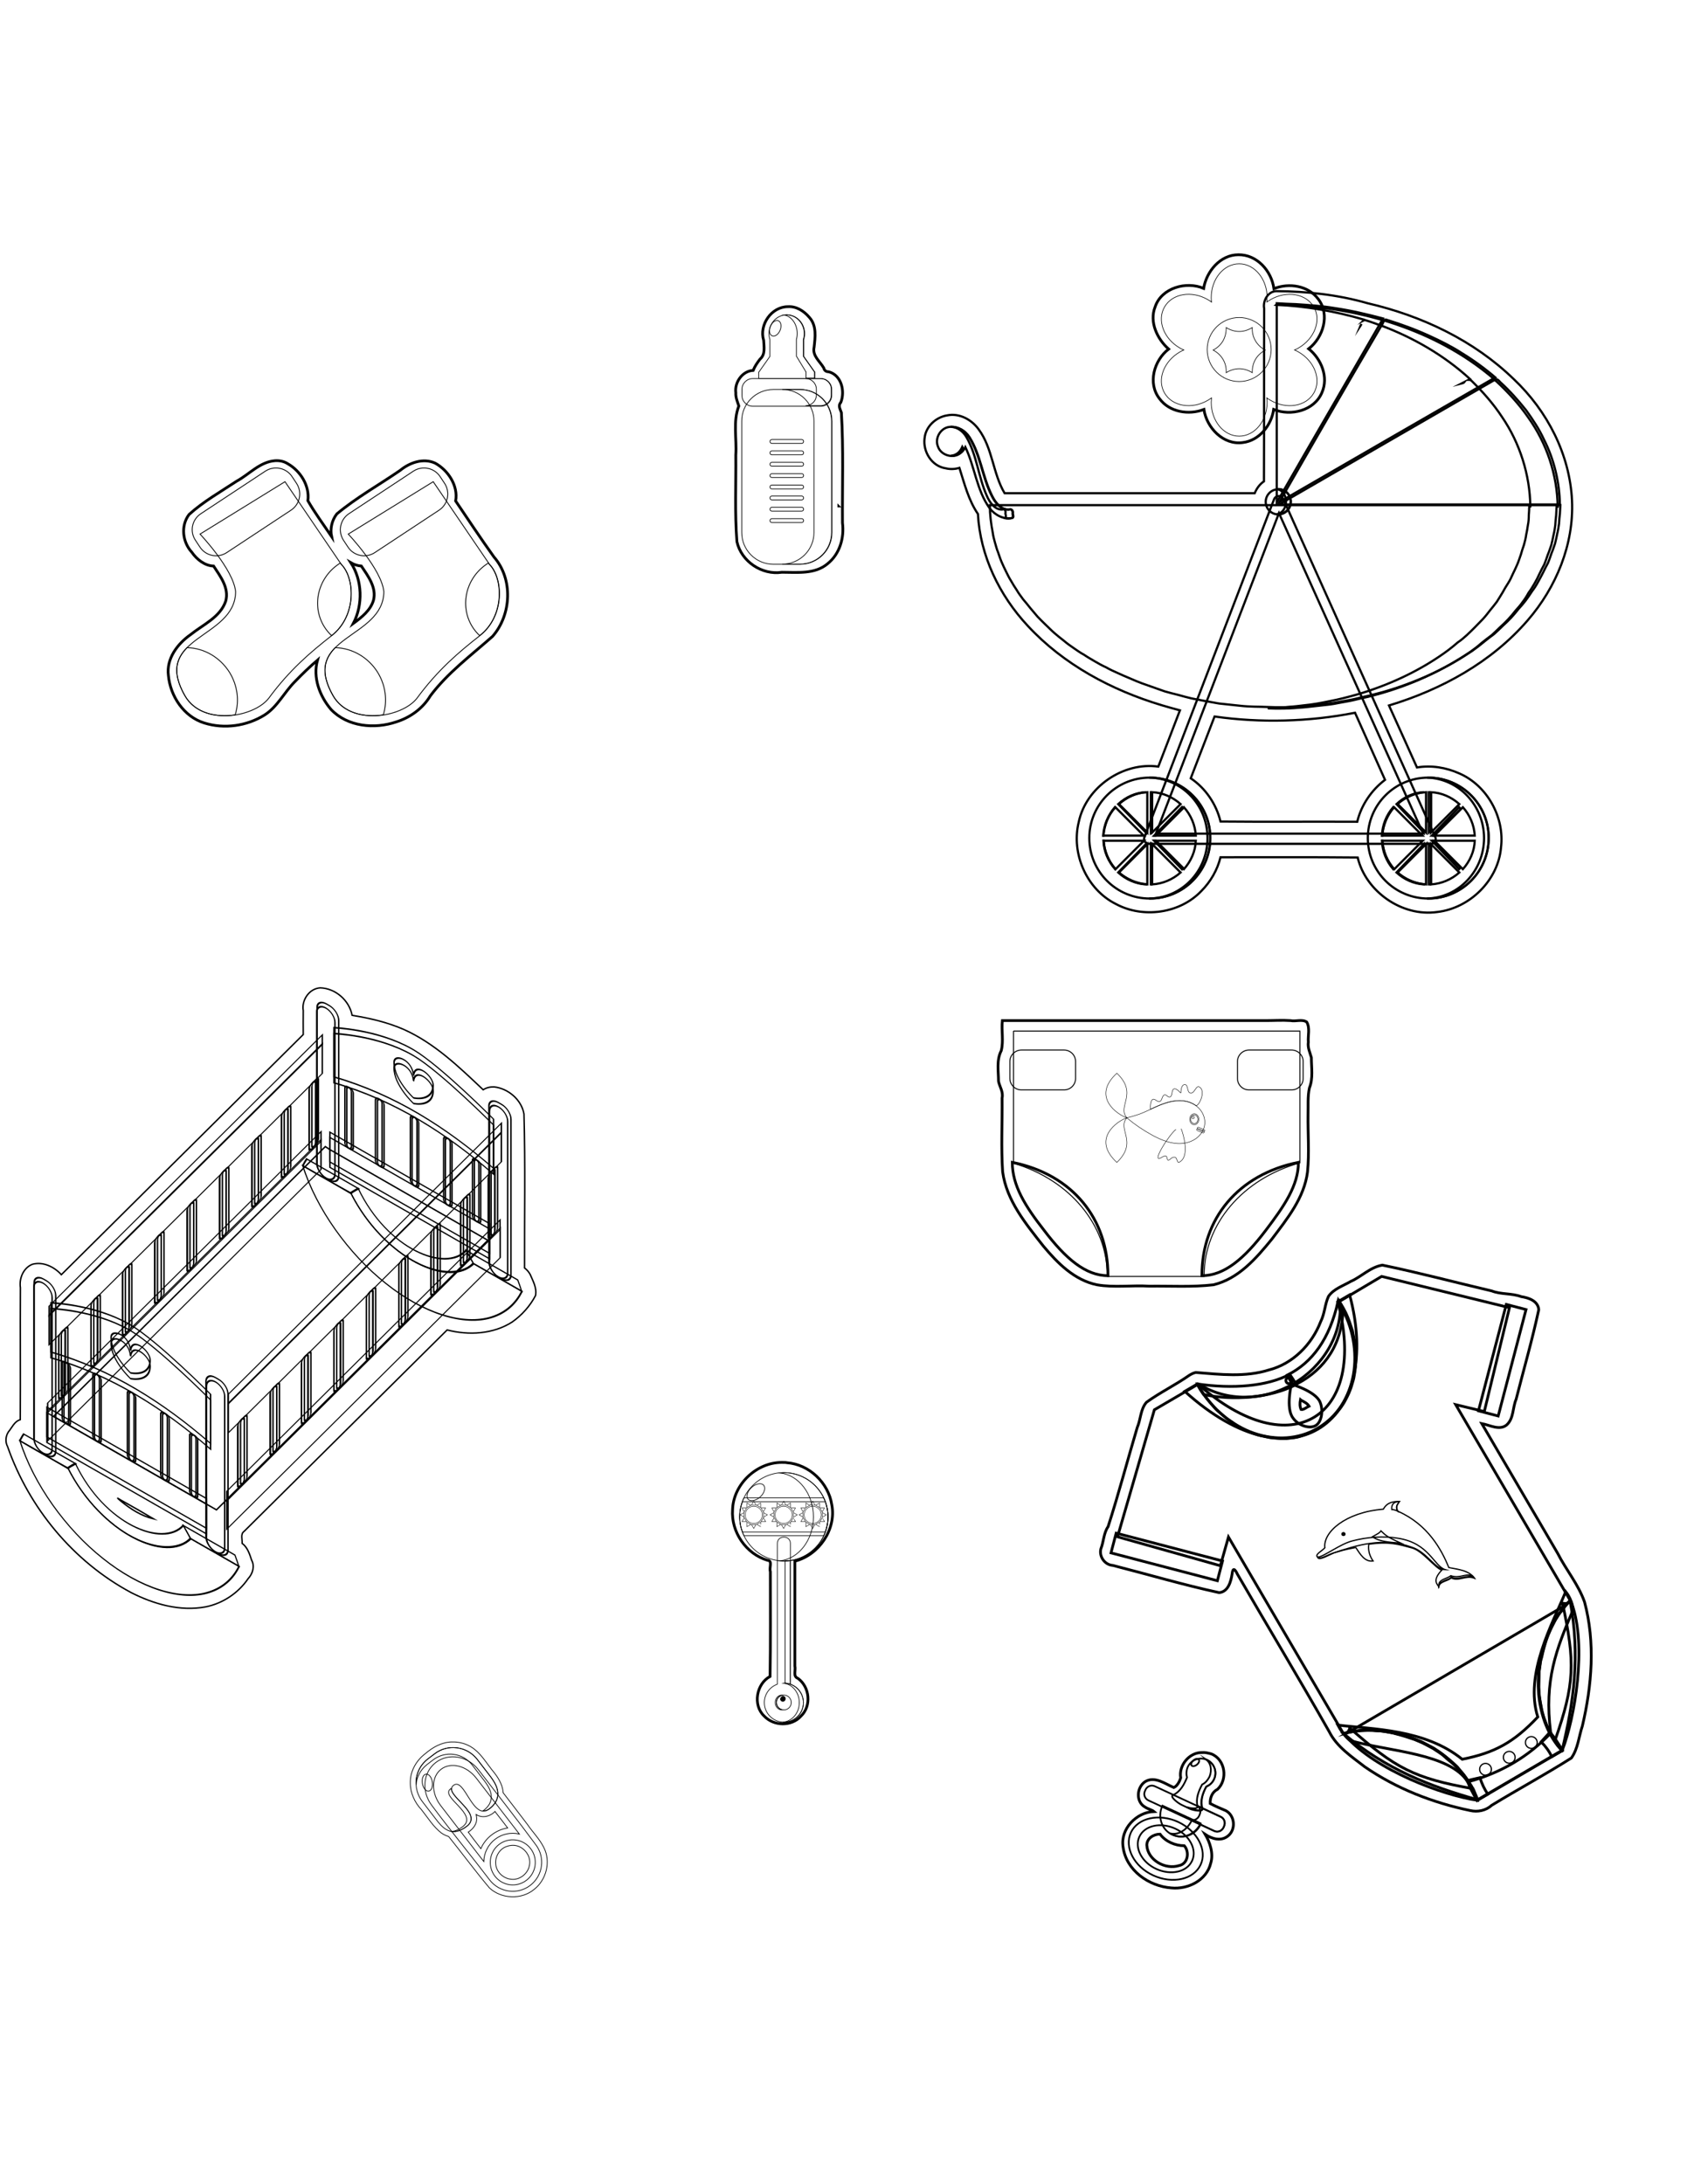 <?xml version="1.0" encoding="utf-8"?>
<!-- Generator: Adobe Illustrator 17.0.0, SVG Export Plug-In . SVG Version: 6.00 Build 0)  -->
<!DOCTYPE svg PUBLIC "-//W3C//DTD SVG 1.1//EN" "http://www.w3.org/Graphics/SVG/1.1/DTD/svg11.dtd">
<svg version="1.1" id="Layer_1" xmlns:x="http://ns.adobe.com/Extensibility/1.0/" xmlns:i="http://ns.adobe.com/AdobeIllustrator/10.0/" xmlns:graph="http://ns.adobe.com/Graphs/1.0/"
	 xmlns="http://www.w3.org/2000/svg" xmlns:xlink="http://www.w3.org/1999/xlink" xmlns:a="http://ns.adobe.com/AdobeSVGViewerExtensions/3.0/"
	 x="0px" y="0px" width="612px" height="792px" viewBox="0 0 612 792" style="enable-background:new 0 0 612 792;"
	 xml:space="preserve">
<g transform="translate(249.33 654.37)">
	<g transform="translate(937.5 -14.764)">
		<path style="fill:none;stroke:#000000;stroke-miterlimit:10;" d="M-901-528.4c-6,0-10.5,6.6-8.8,12.2c0.1,2.3,0.7,5.1-1.3,6.8
			c-1,1.3-1.9,2.6-2.5,4.1c-3.9,0.2-6.8,4.3-6.3,8.1c-0.1,1.7,0.6,3.3,1.1,4.8c-2.2,5.7-0.7,11.8-1.1,17.8
			c0.1,10.5-0.4,20.9,0.4,31.4c1.6,7.2,9.1,12.2,16.3,11.1c5.6,0,12,0.8,16.6-3.1c4.4-3.5,6.1-9.4,5.4-14.8
			c-0.1-13.4,0.4-26.8-0.4-40c-0.4-1.2-1.3-2.5-0.2-3.7c1.6-4.1,0.2-9.9-4.4-11.1c-1,0-1.6-0.5-1.8-1.4c-1.4-2.4-4.2-4.4-3.5-7.5
			c0.4-3.6,1-7.8-1.7-10.8C-895.3-527-898.1-528.6-901-528.4L-901-528.4z"/>
		<g transform="matrix(.26 0 0 .26 -248.74 -522.93)">
			<path style="fill:none;stroke:#000000;stroke-miterlimit:10;" d="M-2528.8,94.4h37.3c24.5,0,44.3,19.8,44.3,44.3v155.2
				c0,24.5-19.8,44.3-44.3,44.3h-37.3c-24.5,0-44.3-19.8-44.3-44.3V138.7C-2573.3,114.2-2553.3,94.4-2528.8,94.4z"/>
			<path style="fill:none;stroke:#000000;stroke-miterlimit:10;" d="M-2510.2-9.7c-13.7,0-24.9,11.8-24.9,26.3
				c0,2.9,0.5,5.6,1.3,8.4v23.3l-15.5,22h-0.1V79h78.4v-8.7h-0.1l-15.5-22V24.9c0.8-2.7,1.3-5.5,1.3-8.4
				C-2485.3,2.1-2496.4-9.7-2510.2-9.7L-2510.2-9.7z"/>
			<path style="fill:none;stroke:#000000;stroke-miterlimit:10;" d="M-2531,164.2h41.5c1.6,0,2.7,1.2,2.7,2.7l0,0
				c0,1.6-1.2,2.7-2.7,2.7h-41.5c-1.6,0-2.7-1.2-2.7-2.7l0,0C-2533.7,165.4-2532.4,164.2-2531,164.2z"/>
			<path style="fill:none;stroke:#000000;stroke-miterlimit:10;" d="M-2531,180.1h41.5c1.6,0,2.7,1.2,2.7,2.7l0,0
				c0,1.6-1.2,2.7-2.7,2.7h-41.5c-1.6,0-2.7-1.2-2.7-2.7l0,0C-2533.7,181.3-2532.4,180.1-2531,180.1z"/>
			<path style="fill:none;stroke:#000000;stroke-miterlimit:10;" d="M-2531,196h41.5c1.6,0,2.7,1.2,2.7,2.7l0,0
				c0,1.6-1.2,2.7-2.7,2.7h-41.5c-1.6,0-2.7-1.2-2.7-2.7l0,0C-2533.7,197.2-2532.4,196-2531,196z"/>
			<path style="fill:none;stroke:#000000;stroke-miterlimit:10;" d="M-2531,211.8h41.5c1.6,0,2.7,1.2,2.7,2.7l0,0
				c0,1.6-1.2,2.7-2.7,2.7h-41.5c-1.6,0-2.7-1.2-2.7-2.7l0,0C-2533.7,213.1-2532.4,211.8-2531,211.8z"/>
			<path style="fill:none;stroke:#000000;stroke-miterlimit:10;" d="M-2531,227.7h41.5c1.6,0,2.7,1.2,2.7,2.7l0,0
				c0,1.6-1.2,2.7-2.7,2.7h-41.5c-1.6,0-2.7-1.2-2.7-2.7l0,0C-2533.7,228.8-2532.4,227.7-2531,227.7z"/>
			<path style="fill:none;stroke:#000000;stroke-miterlimit:10;" d="M-2531,243h41.5c1.6,0,2.7,1.2,2.7,2.7l0,0
				c0,1.6-1.2,2.7-2.7,2.7h-41.5c-1.6,0-2.7-1.2-2.7-2.7l0,0C-2533.7,244.1-2532.4,243-2531,243z"/>
			<path style="fill:none;stroke:#000000;stroke-miterlimit:10;" d="M-2531,258.7h41.5c1.6,0,2.7,1.2,2.7,2.7l0,0
				c0,1.6-1.2,2.7-2.7,2.7h-41.5c-1.6,0-2.7-1.2-2.7-2.7l0,0C-2533.7,260-2532.4,258.7-2531,258.7z"/>
			<path style="fill:none;stroke:#000000;stroke-miterlimit:10;" d="M-2531,274.6h41.5c1.6,0,2.7,1.2,2.7,2.7l0,0
				c0,1.6-1.2,2.7-2.7,2.7h-41.5c-1.6,0-2.7-1.2-2.7-2.7l0,0C-2533.7,275.8-2532.4,274.6-2531,274.6z"/>
			<path style="fill:none;stroke:#000000;stroke-miterlimit:10;" d="M-2516.6,94.4c24.6,0,44.3,19.7,44.3,44.3v155
				c0,24.6-19.8,44.3-44.3,44.3h24.5c24.6,0,44.3-19.7,44.3-44.3v-155c0-24.6-19.8-44.3-44.3-44.3
				C-2492.2,94.4-2516.6,94.4-2516.6,94.4z"/>
			<path style="fill:none;stroke:#000000;stroke-miterlimit:10;" d="M-2557.7,79.2h95c8.2,0,15.1,6.7,15.1,15.1v8.4
				c0,8.2-6.7,15.1-15.1,15.1h-95c-8.2,0-15.1-6.7-15.1-15.1v-8.4C-2572.8,86-2566,79.2-2557.7,79.2z"/>
			<path style="fill:none;stroke:#000000;stroke-miterlimit:10;" d="M-2484.1,79.2c8.4,0,15.1,6.6,15.1,14.8v8.2
				c0,8.2-6.7,14.8-15.1,14.8h20.8c8.4,0,15.1-6.6,15.1-14.8V94c0-8.2-6.7-14.8-15.1-14.8H-2484.1z"/>
			<path style="fill:none;stroke:#000000;stroke-miterlimit:10;" d="M-2510.9-9.7c-1.1,0-2.2,0.1-3.2,0.2
				c10.5,1.7,18.4,12.8,18.4,25.9c0,2.9-0.4,5.6-1.1,8.4V48l13.3,21.9h0.1v8.6h11.8v-8.6h-0.1l-15.5-21.9V24.8
				c0.8-2.6,1.3-5.5,1.3-8.4C-2486,2-2497.1-9.7-2510.9-9.7L-2510.9-9.7z"/>
			
				<ellipse transform="matrix(-0.925 -0.379 0.379 -0.925 -4865.096 -940.201)" style="fill:none;stroke:#000000;stroke-miterlimit:10;" cx="-2525" cy="8.3" rx="7.3" ry="11.4"/>
		</g>
	</g>
	<g transform="translate(1074.1 1581.6)">
		<path style="fill:none;stroke:#000000;stroke-miterlimit:10;" d="M-887.3-1600.5c-4.7-0.1-8.6,4.7-7.8,9.2c-0.4,1.3-1.3,3-2.5,3.5
			c-3.1-1.3-6.8-4.2-10.3-2.2c-3.2,2-3.6,7.4-0.1,9.3c1,0.7,2.5,1,3.2,1.6c-6.3,0.2-12.3,6.3-11.2,12.9c1.1,8.4,9.3,14.2,17.5,14.8
			c6,0.6,12.8-2.7,14.3-9c1.1-3.6-0.4-7.7-2-10.4c2.4,1.6,5.7,2.6,8.2,0.6c3-2.3,2.6-7.4-0.7-9.2c-1.9-0.8-3.8-1.6-5.7-2.6
			c-0.1-2,0.7-4.2,2.6-5.1c3.9-3.6,2.9-10.9-2.2-12.9C-885.1-1600.3-886.3-1600.6-887.3-1600.5L-887.3-1600.5z M-902.6-1570.9
			c2,2.7,5.5,4.2,8.8,4.2c2,2.3,1.3,6.6-1.9,7.2c-5,1.6-11.4-2-11.7-7.4C-907.4-1569.4-904.9-1570.9-902.6-1570.9L-902.6-1570.9z"/>
		<g transform="matrix(.629 0 0 .629 -128.06 -742.33)">
			<path style="fill:none;stroke:#000000;stroke-miterlimit:10;" d="M-1220.9-1324.3c-11.1-5.1-23.3-2.4-27.3,6.1l0,0
				c-3.9,8.5,1.8,19.6,12.9,24.7l0,0c11.1,5.1,23.3,2.4,27.3-6.1l0,0C-1204-1308-1209.8-1319.1-1220.9-1324.3L-1220.9-1324.3
				L-1220.9-1324.3z M-1222.7-1320.5c8.4,3.8,12.8,12.2,9.8,18.6l0,0c-3,6.5-12.2,8.5-20.6,4.7s-12.8-12.2-9.8-18.6
				C-1240.3-1322.3-1231.1-1324.3-1222.7-1320.5L-1222.7-1320.5z"/>
			<path style="fill:none;stroke:#000000;stroke-miterlimit:10;" d="M-1204.3-1360.1c-4.2-1.9-9.1-0.1-11.1,4.1
				c-0.8,1.9-1,4.1-0.4,6c-1.8,4.4-3.9,8.2-8.2,10.3c-1.8,0.8,2.9,4.5,5,5.5l4.8,2.3c2.2,1,7.7,1.9,7.1,0.1
				c-1.3-4.5,0.1-8.7,2.3-12.8c2-0.8,3.6-2.3,4.5-4.3C-1198.3-1353.2-1200.1-1358.1-1204.3-1360.1L-1204.3-1360.1z"/>
			<path style="fill:none;stroke:#000000;stroke-miterlimit:10;" d="M-1230-1333.7c-3,6.5-0.4,13.9,5.6,16.7
				c6.1,2.9,13.4-0.1,16.4-6.5L-1230-1333.7z"/>
			<path style="fill:none;stroke:#000000;stroke-miterlimit:10;" d="M-1204.3-1360.1c-0.2-0.1-0.6-0.2-0.8-0.4
				c3,1.9,3.9,6.2,2.2,10.2c-1,1.9-2.4,3.6-4.2,4.4c-2.2,4.1-3.7,8.2-2.7,12.6c0.4,1.8-4.3,1.2-6.1,0.4l1.9,0.8
				c2.2,1,7.7,1.9,7.1,0.1c-1.3-4.5,0.1-8.7,2.3-12.8c2-0.8,3.6-2.3,4.5-4.3C-1198.3-1353.2-1200.1-1358.1-1204.3-1360.1
				L-1204.3-1360.1z"/>
			
				<ellipse transform="matrix(-0.635 -0.772 0.772 -0.635 -932.002 -3155.831)" style="fill:none;stroke:#000000;stroke-miterlimit:10;" cx="-1211.2" cy="-1357.8" rx="1.6" ry="2.7"/>
			<path style="fill:none;stroke:#000000;stroke-miterlimit:10;" d="M-1213.1-1325.2c-2.6,5.5-7.9,8.7-12.4,7.5
				c0.5,0.2,1,0.6,1.4,0.7c6.1,2.9,13.3,0.2,16.1-5.9L-1213.1-1325.2L-1213.1-1325.2z"/>
			<path style="fill:none;stroke:#000000;stroke-miterlimit:10;" d="M-1234.2-1344.8l37.7,17.5c2.2,1,3.1,3.5,2,5.6l-0.2,0.5
				c-1,2.2-3.5,3.1-5.6,2l-37.7-17.5c-2.2-1-3.1-3.5-2-5.6l0.2-0.5C-1238.8-1345-1236.3-1345.9-1234.2-1344.8z"/>
			<path style="fill:none;stroke:#000000;stroke-miterlimit:10;" d="M-1210.4-1333.9c2,1,2.9,3.3,1.8,5.5l-0.2,0.5
				c-1,2.2-3.3,3.1-5.4,2.2l14.1,6.6c2,1,4.4,0,5.4-2.2l0.2-0.5c1-2.2,0.1-4.7-1.8-5.5L-1210.4-1333.9z"/>
		</g>
	</g>
	<g transform="translate(204.53 -133.99)">
		<path style="fill:none;stroke:#000000;stroke-miterlimit:10;" d="M-170.3,9.9c-9.1,0-17.5,7.9-17.8,17.1
			c-0.6,8.1,4.9,16.1,12.7,18.4c1.9,0.1,0.5,2.7,1,4.1c0,12.7,0.1,25.5-0.1,38c-5,2.7-6.3,10.4-2.2,14.3c3.5,3.8,10,3.9,13.4,0.1
			c3.9-3.7,3.2-10.6-1.1-13.7c-1.9-0.7-0.7-3-1.1-4.5c0-12.7,0-25.3,0-38c8.7-2.2,15.1-11.5,13.4-20.4c-1.2-8-8.2-14.7-16.3-15.3
			C-168.8,9.9-169.5,9.9-170.3,9.9L-170.3,9.9z M-169.8,95.1c1,0.1,0.2,1.7-0.5,0.8C-170.5,95.7-170.1,95.1-169.8,95.1z"/>
		<g transform="matrix(.242 0 0 .242 29.507 911.19)">
			<circle style="fill:none;stroke:#000000;stroke-miterlimit:10;" cx="-822.3" cy="-3642.9" r="66.2"/>
			<path style="fill:none;stroke:#000000;stroke-miterlimit:10;" d="M-822.9-3612.4c-5.1,0-9.2,4.1-9.2,9.2v211.2
				c-11.7,4.2-19.5,15.2-19.5,27.5c0,16.1,13.1,29.3,29.3,29.3s29.3-13.1,29.3-29.3l0,0c0-12.4-7.8-23.4-19.5-27.5v-211.2
				c0-5.1-4.1-9.2-9.2-9.2H-822.9L-822.9-3612.4z M-822.3-3375.7c6.1,0,11.1,5,11.1,11.1l0,0c0,6.1-5,11.1-11.1,11.1
				s-11.1-5-11.1-11.1C-833.6-3370.6-828.6-3375.7-822.3-3375.7L-822.3-3375.7z"/>
			<path style="fill:none;stroke:#000000;stroke-miterlimit:10;" d="M-812.7-3577.5c-2.5,0.4-5.1,0.6-7.7,0.7v183.1
				c2.6,0.2,5.3,0.7,7.7,1.7V-3577.5L-812.7-3577.5z M-820.3-3393.1v0.1c0.4,0,0.8,0.1,1.2,0.1
				C-819.6-3393-819.9-3393.1-820.3-3393.1z"/>
			<path style="fill:none;stroke:#000000;stroke-miterlimit:10;" d="M-882.1-3671.3c-4.3,8.8-6.5,18.5-6.5,28.4
				c0,9.8,2.3,19.5,6.5,28.4h119.4c4.3-8.8,6.5-18.5,6.5-28.4c0-9.8-2.3-19.5-6.5-28.4H-882.1L-882.1-3671.3z"/>
			<path style="fill:none;stroke:#000000;stroke-miterlimit:10;" d="M-884.5-3665.5c-2.6,7.3-4.1,14.9-4.1,22.7s1.4,15.4,4.1,22.7
				h124.2c2.6-7.3,4.1-14.9,4.1-22.7s-1.4-15.4-4.1-22.7H-884.5L-884.5-3665.5z"/>
			<g transform="matrix(.652 0 0 .652 726.52 13.008)">
				<path style="fill:none;stroke:#000000;stroke-miterlimit:10;" d="M-2444.7-5643.1l-2.6,4.5l-2.6,4.5h10.5l-2.6-4.5
					L-2444.7-5643.1z M-2460.4-5638.9v10.5l4.5-2.6l4.5-2.6l-4.5-2.6L-2460.4-5638.9z M-2428.9-5638.9l-4.5,2.6l-4.5,2.6l4.5,2.6
					l4.5,2.6V-5638.9z M-2471.8-5627.4l2.6,4.5l2.6,4.5l2.6-4.5l2.6-4.5H-2471.8z M-2428-5627.4l2.6,4.5l2.6,4.5l2.6-4.5l2.6-4.5
					H-2428z M-2466.9-5616.9l-4.5,2.6l-4.5,2.6l4.5,2.6l4.5,2.6V-5616.9z M-2422.4-5616.9v10.5l4.5-2.6l4.5-2.6l-4.5-2.6
					L-2422.4-5616.9z M-2466.6-5605.1l-2.6,4.5l-2.6,4.5h10.5l-2.6-4.5L-2466.6-5605.1z M-2422.7-5605.1l-2.6,4.5l-2.6,4.5h10.5
					l-2.6-4.5L-2422.7-5605.1z M-2460.4-5595v10.5l4.5-2.6l4.5-2.6l-4.5-2.6L-2460.4-5595z M-2428.9-5595l-4.5,2.6l-4.5,2.6l4.5,2.6
					l4.5,2.6C-2428.9-5584.4-2428.9-5595-2428.9-5595z M-2450-5589.4l2.6,4.5l2.6,4.5l2.6-4.5l2.6-4.5H-2450z"/>
				<circle style="fill:none;stroke:#000000;stroke-miterlimit:10;" cx="-2444.7" cy="-5611.6" r="19.7"/>
			</g>
			<g transform="matrix(.652 0 0 .652 867.9 13.008)">
				<path style="fill:none;stroke:#000000;stroke-miterlimit:10;" d="M-2592.7-5643.1l-2.6,4.5l-2.6,4.5h10.5l-2.6-4.5
					L-2592.7-5643.1z M-2608.5-5638.9v10.5l4.5-2.6l4.5-2.6l-4.5-2.6L-2608.5-5638.9z M-2577.1-5638.9l-4.5,2.6l-4.5,2.6l4.5,2.6
					l4.5,2.6V-5638.9z M-2620-5627.4l2.6,4.5l2.6,4.5l2.6-4.5l2.6-4.5H-2620z M-2576.1-5627.4l2.6,4.5l2.6,4.5l2.6-4.5l2.6-4.5
					H-2576.1z M-2615.1-5616.9l-4.5,2.6l-4.5,2.6l4.5,2.6l4.5,2.6V-5616.9z M-2570.5-5616.9v10.5l4.5-2.6l4.5-2.6l-4.5-2.6
					L-2570.5-5616.9z M-2614.7-5605.1l-2.6,4.5l-2.6,4.5h10.5l-2.6-4.5L-2614.7-5605.1z M-2570.9-5605.1l-2.6,4.5l-2.6,4.5h10.5
					l-2.6-4.5C-2568.2-5600.5-2570.9-5605.1-2570.9-5605.1z M-2608.5-5595v10.5l4.5-2.6l4.5-2.6l-4.5-2.6L-2608.5-5595z
					 M-2577.1-5595l-4.5,2.6l-4.5,2.6l4.5,2.6l4.5,2.6C-2577.1-5584.4-2577.1-5595-2577.1-5595z M-2598.1-5589.4l2.6,4.5l2.6,4.5
					l2.6-4.5l2.6-4.5H-2598.1z"/>
				<circle style="fill:none;stroke:#000000;stroke-miterlimit:10;" cx="-2592.9" cy="-5611.6" r="19.7"/>
			</g>
			<g transform="matrix(.652 0 0 .652 1005.2 13.008)">
				<path style="fill:none;stroke:#000000;stroke-miterlimit:10;" d="M-2736.6-5643.1l-2.6,4.5l-2.6,4.5h10.5l-2.6-4.5
					L-2736.6-5643.1z M-2752.4-5638.9v10.5l4.5-2.6l4.5-2.6l-4.5-2.6L-2752.4-5638.9z M-2721-5638.9l-4.5,2.6l-4.5,2.6l4.5,2.6
					l4.5,2.6V-5638.9z M-2763.9-5627.4l2.6,4.5l2.6,4.5l2.6-4.5l2.6-4.5H-2763.9z M-2720-5627.4l2.6,4.5l2.6,4.5l2.6-4.5l2.6-4.5
					H-2720z M-2758.9-5616.9l-4.5,2.6l-4.5,2.6l4.5,2.6l4.5,2.6V-5616.9z M-2714.4-5616.9v10.5l4.5-2.6l4.5-2.6l-4.5-2.6
					L-2714.4-5616.9z M-2758.6-5605.1l-2.6,4.5l-2.6,4.5h10.5l-2.6-4.5L-2758.6-5605.1z M-2714.7-5605.1l-2.6,4.5l-2.6,4.5h10.5
					l-2.6-4.5C-2712-5600.5-2714.7-5605.1-2714.7-5605.1z M-2752.4-5595v10.5l4.5-2.6l4.5-2.6l-4.5-2.6L-2752.4-5595z M-2721-5595
					l-4.5,2.6l-4.5,2.6l4.5,2.6l4.5,2.6C-2721-5584.4-2721-5595-2721-5595z M-2741.9-5589.4l2.6,4.5l2.6,4.5l2.6-4.5l2.6-4.5
					H-2741.9z"/>
				<circle style="fill:none;stroke:#000000;stroke-miterlimit:10;" cx="-2736.6" cy="-5611.6" r="19.7"/>
			</g>
			<path style="fill:none;stroke:#000000;stroke-miterlimit:10;" d="M-822.3-3709c-1.9,0-3.9,0.1-5.9,0.4
				c28.4,3.1,50.2,31.7,50.2,65.9c0,34.3-21.9,62.9-50.4,65.9c2,0.2,4.1,0.2,6.1,0.4c36.6,0,66.2-29.6,66.2-66.2
				S-785.9-3709-822.3-3709L-822.3-3709z"/>
			<path style="fill:none;stroke:#000000;stroke-miterlimit:10;" d="M-822.3-3393.7c-0.5,0-1,0-1.3,0.1c13.7,1,24.4,13.7,24.4,29.2
				c0,15.7-11,28.4-25,29.2c0.6,0,1.3,0.1,1.9,0.1c16.1,0,29.3-13.1,29.3-29.3l0,0C-793.2-3380.7-806.2-3393.7-822.3-3393.7
				L-822.3-3393.7L-822.3-3393.7z M-825.4-3375.7c-5.5,0-9.9,5-9.9,11.1l0,0c0,6.1,4.4,11.1,9.9,11.1c0.5,0,1,0,1.4-0.1
				c-5.5-0.8-9.6-5.5-9.6-11c0-5.5,4.1-10.2,9.4-11C-824.5-3375.7-825-3375.7-825.4-3375.7L-825.4-3375.7z"/>
			
				<ellipse transform="matrix(-0.673 -0.74 0.74 -0.673 1278.155 -6794.595)" style="fill:none;stroke:#000000;stroke-miterlimit:10;" cx="-862.7" cy="-3679.8" rx="9.6" ry="15.7"/>
		</g>
	</g>
	<g transform="matrix(.863 -.505 .505 .863 415.44 1963.4)">
		<path style="fill:none;stroke:#000000;stroke-miterlimit:10;" d="M869-1947c-6.1,0.5-12.3,0-18.4,0.6c-3.2,1.1-4.9,4.3-7.5,6.2
			c-9.1,8.5-17.9,17.3-27.3,25.7c-2.6,1.2-4.1,3.9-6.3,5.6c-2,2-1.8,5.7,0.7,7.4c9.4,9.3,18.5,19,28.3,28c3,1.4,5.7-1.3,7.5-3.5
			c1.4-1.9,1.8-1.1,1.6,1.1c-0.1,22,0.2,44.1-0.1,66.1c-0.4,6.1,2.4,11.8,4.7,17.5c5.9,12.6,14.7,23.7,25,33c2,1.9,4.9,2.9,7.7,2.3
			c11.2-0.2,22.4,0.2,33.6-0.2c3.8-1.7,6.3-5.4,9.3-8c10.4-10.9,19.4-23.8,23.4-38.4c1.3-6.7,0.1-13.4,0.5-20.2
			c0-18.2,0-36.3,0-54.5c2.2,1.9,4.2,5.5,7.5,5c3.5-0.7,5-4.3,7.7-6.3c7.9-8,16-15.7,23.5-23.9c1.4-2.9-1-5.6-3.1-7.3
			c-2.4-2.9-5.9-4.3-8.2-7.2c-9.8-9.3-19.4-19-29.5-28.1c-4.2-1.6-8.7-0.2-12.9-0.7c-3.2,0-6.7-0.8-9.7,0.6
			c-2.6,1.8-4.3,4.7-7.1,6.5c-6.9,5.5-16.4,8.1-25.1,5.6c-8.7-2-16-7.5-23.3-12.6C870.6-1947,869.8-1947,869-1947L869-1947z
			 M899.4-1918.7c0.7,1.1,1.4,2.2,1.4,3.3c-1-0.1-2.4,0.2-3.1-0.4c0.1-1.2,0.8-2.3,1.6-3.2L899.4-1918.7L899.4-1918.7z"/>
		<path style="fill:none;stroke:#000000;stroke-miterlimit:10;" d="M853.3-1806.1c0.4,0.1,0.8,0.2,1.2,0.4c1,0.4,1.9,0.8,2.9,1.2
			c1,0.5,1.9,1,2.9,1.6c1,0.6,1.9,1.2,2.7,1.8c1,0.6,1.8,1.3,2.6,2c0.8,0.7,1.7,1.4,2.5,2.3c0.8,0.8,1.7,1.7,2.4,2.5
			c0.7,0.8,1.6,1.8,2.3,2.6c0.7,1,1.4,1.8,2,2.7c0.6,1,1.2,1.9,1.8,2.9c0.5,0.7,0.8,1.6,1.2,2.3c0.5,1,1,2,1.3,3.1s0.7,2,1.1,3.1
			c0.4,1.1,0.6,2,0.8,3.1c0.2,1.1,0.4,2,0.5,3.1c0.1,1.1,0.2,2,0.2,3.1c0,1,0,2,0,3c-0.1,1-0.2,1.9-0.4,2.9c0,0.2-0.1,0.4-0.1,0.6
			l0.4,0.5l35.1,0l0.2-0.4c-0.1-0.8-0.4-1.7-0.4-2.5c-0.1-1-0.1-1.9-0.1-2.9c0-1,0-2,0.1-3c0.1-1.1,0.2-2,0.4-3.1
			c0.2-1.1,0.4-2,0.7-3.1c0.2-1.1,0.6-2,1-3.1s0.8-2,1.2-3.1c0.2-0.4,0.4-0.8,0.6-1.2c0.5-1,1.1-2,1.7-3s1.2-1.9,1.8-2.9
			c0.6-1,1.3-1.9,2-2.7c0.7-1,1.4-1.8,2.3-2.6c0.8-0.8,1.6-1.7,2.4-2.4s1.7-1.6,2.6-2.3c0.8-0.7,1.8-1.3,2.7-2
			c1-0.6,1.9-1.2,2.9-1.8c1-0.5,1.9-1.1,2.9-1.4s1.9-0.8,2.9-1.2c0.1,0,0.2-0.1,0.4-0.1L853.3-1806.1L853.3-1806.1z"/>
		<path style="fill:none;stroke:#000000;stroke-miterlimit:10;" d="M869.8-1942.5c0,0.2,0,0.6,0,0.8c0,0.8,0,1.7,0.1,2.5
			c0.1,1.2,0.2,2.3,0.4,3.5s0.4,2.3,0.6,3.3c0.2,1.1,0.6,2.3,1,3.3c0.4,1.1,0.7,2.2,1.2,3.2c0.5,1.1,1,2,1.4,3
			c0.5,1,1.1,1.9,1.7,2.9c0.6,1,1.3,1.8,1.9,2.6c0.7,0.8,1.4,1.7,2.2,2.4s1.6,1.4,2.4,2.2c0.8,0.6,1.7,1.3,2.5,1.8
			c0.8,0.6,1.8,1.1,2.6,1.6c1,0.5,1.8,0.8,2.7,1.2s1.9,0.6,2.9,0.8s1.9,0.4,3,0.5c1,0.1,2,0.1,3,0.1c0.7,0,1.4,0,2.2-0.1
			c1-0.1,1.9-0.2,3-0.4c1-0.2,1.9-0.5,2.9-0.7c1-0.4,1.9-0.7,2.9-1.1c1-0.5,1.8-0.8,2.7-1.4c0.8-0.5,1.8-1.1,2.6-1.7s1.7-1.3,2.4-2
			c0.7-0.7,1.6-1.4,2.3-2.3c0.7-0.8,1.4-1.7,2-2.5c0.6-0.8,1.2-1.8,1.8-2.7s1.1-1.9,1.6-3s1-2,1.3-3.1c0.4-1.1,0.7-2.2,1.1-3.2
			c0.2-1.1,0.5-2.3,0.7-3.3c0.2-1.1,0.4-2.3,0.5-3.5s0.1-2.3,0.1-3.5c0-0.2,0-0.5,0-0.7c-5.4,10.3-16.9,16.7-29.5,16.7
			c-12.7,0-24.1-6.6-29.5-16.9L869.8-1942.5L869.8-1942.5z M899.3-1925.5c0,0,6.2,6.5,5.7,10.8c-0.4,3.2-3.1,6.6-5.7,6.6
			s-5.5-3.3-5.7-6.6C893.1-1919.1,899.3-1925.5,899.3-1925.5z"/>
		<path style="fill:none;stroke:#000000;stroke-miterlimit:10;" d="M899.6-1929.1v4.4c10.8,1,21.4-2.7,28.7-13.4
			c0.4-2.2-0.4-0.1,0.7-4.7C919.6-1932.7,909.8-1928.4,899.6-1929.1L899.6-1929.1z"/>
		<path style="fill:none;stroke:#000000;stroke-miterlimit:10;" d="M869.9-1942.8c0,0-0.2,1.1,0,4.4c8,7.4,20.1,13.3,30.8,13.9
			c0.1-1.4,0-3-0.1-4.4C891.2-1929.3,880.1-1934.7,869.9-1942.8L869.9-1942.8z"/>
		<path style="fill:none;stroke:#000000;stroke-miterlimit:10;" d="M947.3-1942.7l-18.2,0.1c0,0.4,0,0.6,0,1
			c0,19.1-13.3,34.7-29.6,34.7s-29.6-15.5-29.6-34.7c0-0.4,0-0.6,0-1h-18.2l-34.8,33l26.9,27.9l7.8-7.5v82.6
			c10.8,3,20.9,11.8,26.4,22.9c3.7,7.7,4.9,15.7,3.3,22.5h35.6c-1.6-6.8-0.4-14.8,3.3-22.5c5.5-11.4,15.9-20.2,26.8-23.1v-82.2
			l7.7,7.4l26.9-27.9L947.3-1942.7z"/>
		<path style="fill:none;stroke:#000000;stroke-miterlimit:10;" d="M945.2-1806.1l1.7-0.6c-6.8,19.2-17.6,32.6-29.9,45.4
			c0,0.7-0.5-3.5-0.5-3.9c-0.1-1-0.1-1.9,0-3c0-1,0.1-2,0.2-3.1c0.1-1.1,0.4-2,0.5-3.1c0.2-1.1,0.5-2,0.8-3.1c0.4-1.1,0.7-2,1.1-3.1
			c0.4-1.1,0.8-2,1.3-3.1c0.4-0.7,0.7-1.6,1.2-2.3c0.6-1,1.2-1.9,1.8-2.9c0.6-1,1.3-1.9,2-2.7c0.7-1,1.4-1.8,2.3-2.6
			c0.7-0.8,1.6-1.7,2.4-2.5c0.8-0.8,1.7-1.6,2.5-2.3c0.8-0.7,1.8-1.4,2.6-2s1.8-1.2,2.7-1.8s1.9-1.1,2.9-1.6c1-0.5,1.9-0.8,2.9-1.2
			C944.4-1805.9,944.9-1806,945.2-1806.1L945.2-1806.1z"/>
		<path style="fill:none;stroke:#000000;stroke-miterlimit:10;" d="M853.3-1806.1l-1.7-0.6c6.8,19.2,17.6,32.6,29.9,45.4
			c0,0.7,0.5-3.5,0.5-3.9c0.1-1,0.1-1.9,0-3c0-1-0.1-2-0.2-3.1c-0.1-1.1-0.4-2-0.5-3.1s-0.5-2-0.8-3.1c-0.4-1.1-0.7-2-1.1-3.1
			c-0.4-1.1-0.8-2-1.3-3.1c-0.4-0.7-0.7-1.6-1.2-2.3c-0.6-1-1.2-1.9-1.8-2.9c-0.6-1-1.3-1.9-2-2.7c-0.7-0.8-1.4-1.8-2.3-2.6
			c-0.7-0.8-1.6-1.7-2.4-2.5c-0.8-0.8-1.7-1.6-2.5-2.3c-0.8-0.7-1.8-1.4-2.6-2c-1-0.6-1.8-1.2-2.7-1.8s-1.9-1.1-2.9-1.6
			c-1-0.5-1.9-0.8-2.9-1.2C854.1-1805.9,853.8-1806,853.3-1806.1L853.3-1806.1z"/>
		<path style="fill:none;stroke:#000000;stroke-miterlimit:10;" d="M851.6-1942.5L851.6-1942.5L851.6-1942.5L851.6-1942.5z"/>
		<path style="fill:none;stroke:#000000;stroke-miterlimit:10;" d="M944.1-1807.3c-6.9,20.9-10.9,27.5-27.5,41.6
			c0,0-0.5,0.5,0.5,4.4c9.8-7.8,26.8-28,29.8-44.1C947.4-1808.1,946.4-1805,944.1-1807.3L944.1-1807.3z"/>
		<path style="fill:none;stroke:#000000;stroke-miterlimit:10;" d="M854.6-1807.2c6.9,20.9,10.9,27.5,27.5,41.6c0,0,0,0.5-0.8,4.4
			c-9.8-7.8-26.3-28-29.4-44.1C851.4-1808,852.3-1804.9,854.6-1807.2L854.6-1807.2z"/>
		<path style="fill:none;stroke:#000000;stroke-miterlimit:10;" d="M912-1767.8l4.5-1.4c0.5,2.2,0.6,5,0.6,8h-4.5
			C912.8-1763.3,912.6-1765.5,912-1767.8L912-1767.8z"/>
		<path style="fill:none;stroke:#000000;stroke-miterlimit:10;" d="M886.3-1767.8l-4.5-1.4c-0.5,2.2-0.6,5-0.6,8h4.5
			C885.6-1763.3,885.7-1765.5,886.3-1767.8L886.3-1767.8z"/>
		<path style="fill:none;stroke:#000000;stroke-miterlimit:10;" d="M851.4-1810.3c-0.2,4.4,1,7.1,1,7.1
			c10.5,10.8,28.8,22.2,29.3,34.5c12.1,3.3,23.8,3.2,35-0.1c0-0.1,0-0.1,0-0.2c7.5-17.6,17-25,29.4-34.2c0,0,1.7-2.9,1.1-7.1
			c-9.9,7.5-28.1,18.2-31.7,34.1c-12.3,3.6-20.1,3.3-31.4-0.6C878-1793.1,861.4-1802.7,851.4-1810.3L851.4-1810.3z"/>
		
			<rect x="949.8" y="-1897.8" transform="matrix(-0.707 0.707 -0.707 -0.707 316.201 -3919.118)" style="fill:none;stroke:#000000;stroke-miterlimit:10;" width="39.9" height="7.4"/>
		
			<rect x="825.1" y="-1913.9" transform="matrix(-0.707 0.707 -0.707 -0.707 75.574 -3819.257)" style="fill:none;stroke:#000000;stroke-miterlimit:10;" width="7.4" height="39.9"/>
		<path style="fill:none;stroke:#000000;stroke-miterlimit:10;" d="M870-1942.8c14.2,43.4,47.6,41.4,58.9,0h5
			c-12.3,45.1-53.1,51.4-69.3,0H870z"/>
		<g transform="matrix(.454 0 0 .454 842.38 -616.37)">
			<circle style="fill:none;stroke:#000000;stroke-miterlimit:10;" cx="103.9" cy="-2539.7" r="4.7"/>
			<circle style="fill:none;stroke:#000000;stroke-miterlimit:10;" cx="125.1" cy="-2538.4" r="4.7"/>
			<circle style="fill:none;stroke:#000000;stroke-miterlimit:10;" cx="146.3" cy="-2539.7" r="4.7"/>
		</g>
		<circle style="fill:none;stroke:#000000;stroke-miterlimit:10;" cx="899.2" cy="-1927.1" r="1.1"/>
		<g transform="matrix(.454 0 0 .454 857.08 -603.51)">
			<path style="fill:none;stroke:#000000;stroke-miterlimit:10;" d="M41.3-2782c-1.3-3.2,5.7-2.5,8.8-3.6c4.8-11.4,28.3-16.3,55.9-3
				c5.5-3.3,10-1.3,14.2,1.2c-2.2,1.1-4.9,1.8-5,6.1c15.4,21.3,14.6,44.1,12.4,59.4c5.5,4.9,12.8,9.9,13.4,17.7
				c-4.8-6-12.3-3.8-16-9.7c-3.1,1.2-9.4-2.4-12,1.2c-0.1-2.3-2.2-7.2,8.7-10.3c-3.8-4.1-5.4-21-11.6-27.3c-7.9-8-12.9-13.7-28.3-20
				c-3.3,4.2-4.1,8.7-3.8,13.3c-6.2-2.7-6.1-9.6-6.5-16.3c-9.1-3.3-12.4-3.9-17.2-5.1C49.1-2779.1,40.2-2779,41.3-2782L41.3-2782z"
				/>
			
				<ellipse transform="matrix(-0.863 -0.504 0.504 -0.863 1530.554 -5158.586)" style="fill:none;stroke:#000000;stroke-miterlimit:10;" cx="66.9" cy="-2786.5" rx="1.2" ry="1.1"/>
			<path style="fill:none;stroke:#000000;stroke-miterlimit:10;" d="M41.6-2781.9c4.3,2,20.3-0.1,30,2.6
				c11.8,3.3,23.9,9.1,32.8,16.7c19.7,16,13.3,33.7,20,40.8c-7.2-4.4-5.5-19.8-14.3-29.3c-15.1-18.3-36.8-23.4-56.8-27.6
				C48-2779.7,41.2-2779.3,41.6-2781.9L41.6-2781.9z"/>
			<path style="fill:none;stroke:#000000;stroke-miterlimit:10;" d="M87.2-2774c3.1,6.1,8.6,10,17.2,15.9c-7.9-11-7.4-12.1-8.8-16.5
				C93.8-2773.6,91-2774,87.2-2774L87.2-2774z"/>
			<path style="fill:none;stroke:#000000;stroke-miterlimit:10;" d="M113.4-2713.6c0,0,1-1.6,1.8-1.9c3.2-1.4,7.2,0.5,10.5,0
				c4.7,5.7,10.9,4.1,14.5,8.4c0.4,0.5,0.6,1.7,0.6,1.7c-2.5-4.1-12.4-3.7-15.4-9C123.8-2713,116.9-2716.5,113.4-2713.6
				L113.4-2713.6z"/>
			<path style="fill:none;stroke:#000000;stroke-miterlimit:10;" d="M115-2781.5c0.1-2.7,1.3-4.1,2.9-4.8c1-0.5,2.2-1.1,2.2-1.1
				c-1.4-0.8-5.9-3.1-8.4,2.4C112-2784.9,114.2-2783.1,115-2781.5L115-2781.5z"/>
			
				<ellipse transform="matrix(-0.863 -0.504 0.504 -0.863 1530.617 -5158.501)" style="fill:none;stroke:#000000;stroke-miterlimit:10;" cx="66.9" cy="-2786.5" rx="1" ry="0.8"/>
			
				<ellipse transform="matrix(-0.863 -0.504 0.504 -0.863 1531.428 -5158.978)" style="fill:none;stroke:#000000;stroke-miterlimit:10;" cx="67.3" cy="-2786.8" rx="0.5" ry="0.4"/>
		</g>
	</g>
	<g transform="translate(686.52 -1557.6)">
		<path style="fill:none;stroke:#000000;stroke-miterlimit:10;" d="M-486.6,995.6c-6.6,0-11.6,6.1-12.6,12.2
			c-6.3-2.7-15.3-0.2-17.6,6.7c-2.2,5.5,0.8,11.7,4.9,15.3c-5.3,4.1-7.7,12.4-3.3,18c3.6,4.9,10.6,6,16.1,3.9c1,6.7,7.1,13,14.1,12
			c6-0.7,10.4-6.3,11.2-12c6.2,2.5,14.7,0.5,17.5-6.1c2.5-5.6-0.2-12.2-4.8-15.9c5.3-4.1,7.8-12.4,3.5-18c-3.6-4.9-10.6-6-16.1-3.8
			C-474.6,1001.4-479.9,995.5-486.6,995.6L-486.6,995.6z"/>
		<g transform="matrix(.233 0 0 .233 -434.7 1270.8)">
			<path style="fill:none;stroke:#000000;stroke-miterlimit:10;" d="M-221.5-1167c-24,0-43.5,23.5-43.5,52.6c0,2.4,0.1,4.7,0.5,6.9
				c-1.9-1.4-3.8-2.6-5.9-3.8c-25.1-14.6-55.3-9.4-67.3,11.4l0,0c-12.1,20.8-1.3,49.5,23.8,63.9c2,1.2,4.1,2.2,6.2,3.1
				c-2.2,1-4.2,1.9-6.2,3.1c-25.1,14.6-35.9,43.2-23.8,63.9l0,0c12.1,20.8,42.2,25.9,67.3,11.4l0,0c2-1.2,3.9-2.5,5.9-3.8
				c-0.2,2.3-0.4,4.7-0.5,6.9c0,29,19.5,52.6,43.5,52.6s43.5-23.5,43.5-52.6c0-2.4-0.1-4.7-0.5-6.9c1.9,1.4,3.8,2.6,5.9,3.8
				c25.1,14.6,55.3,9.4,67.3-11.4l0,0c12.1-20.8,1.3-49.5-23.8-63.9l0,0c-2-1.2-4.1-2.2-6.2-3.1c2.2-1,4.2-1.9,6.2-3.1
				c25.1-14.6,35.9-43.2,23.8-63.9s-42.2-25.9-67.3-11.4l0,0c-2,1.2-3.9,2.5-5.9,3.8c0.2-2.3,0.4-4.7,0.5-6.9
				C-178-1143.4-197.5-1167-221.5-1167L-221.5-1167z M-241.7-1067.8c6.2,3.9,13.1,6.1,20.3,6.1c7.1,0,14-2.2,20.3-6.1
				c-0.4,7.4,1.3,14.5,4.9,20.6s8.8,11.1,15.4,14.5c-6.6,3.5-11.8,8.4-15.4,14.5c-3.5,6.1-5.1,13.1-4.9,20.6
				c-6.2-3.9-13.1-6.1-20.3-6.1c-7.1,0-14,2.2-20.3,6.1c0.4-7.4-1.3-14.5-4.9-20.6c-3.6-6.1-8.8-11.1-15.4-14.5
				c6.6-3.5,11.8-8.4,15.4-14.5C-243.2-1053.3-241.5-1060.5-241.7-1067.8L-241.7-1067.8z"/>
			<circle style="fill:none;stroke:#000000;stroke-miterlimit:10;" cx="-221.5" cy="-1033.6" r="49.8"/>
		</g>
	</g>
	<g transform="translate(383.86 -33.218)">
		<path style="fill:none;stroke:#000000;stroke-miterlimit:10;" d="M-533.4-454.1c-5.5,0.4-9.3,4.9-13.9,7.4
			c-5.9,3.9-12.1,7.4-17.3,12.1c-3.1,4.1-2.4,10,1,13.7c1.8,2.6,4.7,4.9,7.9,5c2.4,3.7,5.7,7.9,4.4,12.7c-2,5.9-8.2,8.5-12.8,12.2
			c-4.7,3.3-8.8,8.7-8,14.8c0.7,7.5,5.6,14.9,13,17.2c7.3,2.3,15.5,1.1,21.9-2.9c4.7-3,7.1-8.2,11-12.1c2.6-2.7,5.5-5.5,8.2-7.8
			c-1.8,6.3,0.8,13.1,4.9,17.9c6,6.3,15.8,7.2,23.7,4.5c5.1-1.6,9.6-4.9,12.3-9.4c6.3-8.4,14.8-14.7,22.6-21.6
			c6.9-7.9,7.5-20.8,0.5-28.8c-4.8-6.7-9.3-13.5-13.9-20.3c1-5.5-2.7-11.1-7.4-13.7c-4.3-2-9.3-0.2-12.7,2.6
			c-7.7,5.3-15.8,9.8-23,15.8c-1.8,2.3-2.5,5.4-1.9,8.2c-2.9-4.3-6.1-8.6-8.6-13c0.7-5.4-2.7-10.8-7.3-13.4
			C-530.2-453.9-531.8-454.2-533.4-454.1L-533.4-454.1z M-505.9-417.1c1.2,0.7,2.5,1.1,3.8,1.2c2.4,3.6,5.6,7.8,4.4,12.4
			c-1.1,3.7-4.3,6.2-7.3,8.4C-501.5-401.9-501.7-410.6-505.9-417.1L-505.9-417.1z"/>
		<g transform="matrix(.311 0 0 .311 -501.44 -3.997)">
			<path style="fill:none;stroke:#000000;stroke-miterlimit:10;" d="M-190.3-1361.7c0,0,39,41,41.5,67.2
				c-0.5,55.3-98.5,51.2-59.4,120.8c20.2,35.9,79.8,26.2,97.8,3.7c24.6-33.5,49.1-54.1,73.6-73.3c29.2-22.7,27.5-66.9,11.2-83.2
				l-65.6-96.3L-190.3-1361.7z"/>
			<path style="fill:none;stroke:#000000;stroke-miterlimit:10;" d="M-189.3-1385.5l75.2-49.6c10.4-6.8,24.3-3.9,31.1,6.3l5.3,8
				c6.8,10.4,3.9,24.3-6.3,31.1l-75.2,49.6c-10.4,6.8-24.3,3.9-31.1-6.3l-5.3-8C-202.6-1364.8-199.7-1378.7-189.3-1385.5z"/>
			<path style="fill:none;stroke:#000000;stroke-miterlimit:10;" d="M-26.6-1328c-25.8,15.9-34.3,49.1-18.9,74.1l0,0
				c2.4,3.9,5.4,7.5,8.7,10.6c29.2-22.7,27.4-66.9,11.2-83.2L-26.6-1328L-26.6-1328L-26.6-1328z"/>
			<path style="fill:none;stroke:#000000;stroke-miterlimit:10;" d="M-205.5-1229.3c-12.4,12.6-17.9,28.6-2.7,55.6
				c11.6,20.8,36.5,26.3,58.9,22.8c5.1-16.4,2.7-34.5-6.6-49.6C-166.9-1218-185.6-1228.9-205.5-1229.3L-205.5-1229.3z"/>
			<path style="fill:none;stroke:#000000;stroke-miterlimit:10;" d="M-17.4-1361.7c0,0,39,41,41.5,67.2
				c-0.5,55.3-98.5,51.2-59.4,120.8c20.2,35.9,79.8,26.2,97.8,3.7c24.6-33.5,49.1-54.1,73.6-73.3c29.2-22.7,27.5-66.9,11.2-83.2
				l-65.6-96.3L-17.4-1361.7z"/>
			<path style="fill:none;stroke:#000000;stroke-miterlimit:10;" d="M-16.6-1385.5l75.2-49.6c10.4-6.8,24.3-3.9,31.1,6.3l5.3,8
				c6.8,10.4,3.9,24.3-6.3,31.1l-75.2,49.6c-10.4,6.8-24.3,3.9-31.1-6.3l-5.3-8C-29.7-1364.8-26.9-1378.7-16.6-1385.5z"/>
			<path style="fill:none;stroke:#000000;stroke-miterlimit:10;" d="M146.1-1328c-25.8,15.9-34.3,49.1-18.9,74.1l0,0
				c2.4,3.9,5.4,7.5,8.7,10.6c29.2-22.7,27.4-66.9,11.2-83.2L146.1-1328C146.2-1328,146.1-1328,146.1-1328L146.1-1328z"/>
			<path style="fill:none;stroke:#000000;stroke-miterlimit:10;" d="M-32.7-1229.3c-12.4,12.6-17.9,28.6-2.7,55.6
				c11.6,20.8,36.5,26.3,58.9,22.8c5.1-16.4,2.7-34.5-6.6-49.6C6-1218-12.8-1228.9-32.7-1229.3L-32.7-1229.3z"/>
		</g>
	</g>
	<g transform="matrix(.265 0 0 .265 23.297 1054.1)">
		<path style="fill:none;stroke:#000000;stroke-miterlimit:10;" d="M-410.1-4063.5c-13.7,0.1-26.4,7.3-36.6,16.1
			c-12.3,9.3-20.7,24.1-20.4,39.8c-0.1,13.7,6,27,15.3,36.8c8.7,10.9,16.1,23.3,27.4,32c3,2,6.3,3.7,9.8,4.7
			c18.8,23.3,36.6,47.5,55.9,70.4c16.4,15.2,44.1,16.3,61.3,1.8c16.6-13,23-38.1,13.1-57.1c-5.7-11.7-15.2-21-22.5-31.7
			c-11-14.5-22.1-28.9-33.2-43.3c-0.7-12.1-7.9-22.5-15.4-31.4c-8.7-11-16.1-23.9-28.6-31.4
			C-391.6-4061.4-400.8-4063.8-410.1-4063.5L-410.1-4063.5z M-349-3965.5c5.1,6.6,10.3,13.1,15.2,19.7
			c-15.9,2.4-30.4,13.4-36.7,28.3c-5.7-7.5-11.7-15.1-17.3-22.6c6.5-4.1,12-11,11.6-19c-0.1-1.8-0.4-3.5-0.8-5.1
			c5.6,3.7,13.1,3.8,19.1,0.7c2.5-1.2,4.9-2.9,6.8-4.9C-350.5-3967.4-349.8-3966.5-349-3965.5L-349-3965.5z M-326.5-3922.1
			c13.6-0.1,25.5,14,22.5,27.4c-2,11.5-13.6,20.8-25.5,19c-10.8-1.2-20.4-10.5-20.7-21.6c-0.7-9.8,5.6-20.2,15.3-23.3
			C-332.1-3921.6-329.2-3922.1-326.5-3922.1L-326.5-3922.1z"/>
		<path style="fill:none;stroke:#000000;stroke-miterlimit:10;" d="M-432.2-4035.4c-17.7,13.6-20,40-5.1,59.2
			c24.4,32.9,57.7,73.6,78.9,101.6c13.4,17.3,38.4,20.6,55.7,7.2s20.6-38.4,7.2-55.7c-25.7-34.8-53-69.4-78.2-102.2
			C-388.4-4044.4-414.5-4048.9-432.2-4035.4L-432.2-4035.4z M-425-4026.1c13.5-10.4,35-5,48.3,12.2l58.9,76.4
			c-11.6-2.7-23.9-0.1-33.3,7.2s-15.1,18.4-15.4,30.4l-58.9-76.4C-438.7-3993.5-438.5-4015.7-425-4026.1L-425-4026.1z
			 M-345.7-3923.2c13.5-10.4,32.9-7.9,43.3,5.6c10.4,13.5,7.9,32.9-5.6,43.3c-13.5,10.4-32.9,7.9-43.3-5.6
			C-361.6-3893.5-359.1-3912.8-345.7-3923.2L-345.7-3923.2z"/>
		<path style="fill:none;stroke:#000000;stroke-miterlimit:10;" d="M-443-4040.3c-18.3,14.1-21.6,40.2-7.5,58.5l18.5,24
			c7.9,10.2,20.3,26.7,42.4,9.6c23.8-18.3-33.9-44-18.4-55.9c15.5-12,26.2,50,49.5,32c22-17,6.2-37.1,1.6-43.5l-18.5-24
			c-14.1-18.3-40.2-21.6-58.5-7.5L-443-4040.3z"/>
		<path style="fill:none;stroke:#000000;stroke-miterlimit:10;" d="M-408.3-4055.9c-9-0.1-18.2,2.7-25.8,8.7l-9,6.9
			c-11.5,8.8-17.1,22.4-16.1,35.7c0.7-10.6,5.9-20.8,14.9-27.9l8.2-6.3c16.9-13,40.9-9.9,53.8,6.9l17,22.1c4.3,6,18.9,24.4-1.4,40
			c-0.4,0.2-0.7,0.5-1.1,0.7c2.7,0.2,5.9-0.7,9.1-3.2c22-17,6.2-37.1,1.6-43.5l-18.5-24C-383.8-4050.2-395.9-4055.7-408.3-4055.9
			L-408.3-4055.9z M-410.8-4000c-0.5,0.2-1,0.5-1.4,0.8c-14.3,11,38.8,34.7,17,51.5c-5.5,4.2-10.4,6.2-14.6,6.7
			c5.6,0.6,12.3-1.2,20.2-7.3C-368.3-3964.7-412.6-3987-410.8-4000L-410.8-4000z"/>
		
			<ellipse transform="matrix(-0.164 -0.986 0.986 -0.164 3433.615 -5103.989)" style="fill:none;stroke:#000000;stroke-miterlimit:10;" cx="-445.3" cy="-4006.5" rx="11.8" ry="6.9"/>
	</g>
	<path style="fill:none;stroke:#000000;stroke-miterlimit:10;" d="M209.9-284.3c-31.9,0-63.8,0-95.6,0c-0.4,3.6,0.5,7.3-0.4,10.9
		c-1.8,3.5-1,7.4-1,11.1c0.4,2,1.8,3.8,1.3,6.1c0.1,8.8-0.4,17.8,0.2,26.7c1.4,10.5,8.5,19,14.8,27c5.1,6.1,11.2,12.3,19.4,14
		c6.3,1.1,12.7,0.1,19,0.5c7.8-0.1,15.5,0.4,23.3-0.5c9.1-2.2,15.5-9.6,21.2-16.6c5.5-7.3,11.7-14.9,12.9-24.3
		c0.7-6.9,0.1-13.9,0.2-20.9c0.1-3.1-0.2-6.5,0.5-9.6c1.4-3.5,0.7-7.3,0.7-11c-0.5-1.8-1.4-3.6-1.1-5.6c-0.2-2.4,0.7-5.1-0.6-7.3
		c-1.7-1.1-3.9-0.1-5.9-0.5C215.8-284.5,212.8-284.3,209.9-284.3L209.9-284.3z"/>
	<path style="fill:none;stroke:#000000;stroke-miterlimit:10;" d="M117.9-232.9c22,4.4,34.7,20.6,34.7,40.9v0.2
		c-8.1,0-15.4-6.2-23.2-16.5C122.6-217,117.9-224.5,117.9-232.9L117.9-232.9z"/>
	<path style="fill:none;stroke:#000000;stroke-miterlimit:10;" d="M221.7-232.9c-22,4.4-35,20.6-35,40.9v0.2
		c8.1,0,15.4-6.2,23.2-16.5C216.5-217,221.7-224.5,221.7-232.9L221.7-232.9z"/>
	<g transform="matrix(.358 0 0 .358 957.11 92.936)">
		<path style="fill:none;stroke:#000000;stroke-miterlimit:10;" d="M-2342.9-1043.3v134.1c56.8,16.6,94.9,62.2,95,113.6
			c0,0.4,0,0.6,0,1h98.1c0-0.4,0-0.6,0-1c0.1-52,39.2-98,97.1-114v-133.5h-290.2V-1043.3z"/>
		<path style="fill:none;stroke:#000000;stroke-miterlimit:10;" d="M-2104.3-1023.9h43.2c6.5,0,11.7,5.3,11.7,11.7v17
			c0,6.5-5.3,11.7-11.7,11.7h-43.2c-6.5,0-11.7-5.3-11.7-11.7v-17C-2116-1018.6-2110.7-1023.9-2104.3-1023.9z"/>
		<g transform="matrix(.462 0 0 .462 412.49 71.573)">
			<path style="fill:none;stroke:#000000;stroke-miterlimit:10;" d="M-5737.4-2320.4c-56.3,51.8,1,90.8,21.9,97.8
				c-20.8,6.9-78.2,46-21.9,97.8c47.6-45.7-0.5-72.7,22-97.7h0.1c0,0,0-0.1-0.1-0.1c0,0,0-0.1,0.1-0.1h-0.1
				C-5737.8-2247.7-5689.8-2274.7-5737.4-2320.4L-5737.4-2320.4z"/>
			<path style="fill:none;stroke:#000000;stroke-miterlimit:10;" d="M-5715.7-2222.6c17.5,14.7,36.5,27.6,56.7,38.5
				c20.4,11,43,20,66.1,17.6c11.5-1.2,22.8-5.4,31.8-12.7c9-7.4,15.3-18,16.4-29.6c1.1-10.4-2.3-21.2-8.4-29.6
				c-6.2-8.5-15.2-14.7-25.1-18.2c-18.2-6.3-38.4-3.1-56.5,3.2c-18.2,6.5-35,15.9-53.1,22.7
				C-5697.1-2227.4-5706.3-2224.7-5715.7-2222.6L-5715.7-2222.6z"/>
			<path style="fill:none;stroke:#000000;stroke-miterlimit:10;" d="M-5607.8-2197.2c-15.2,11.6-57,77.9-31.2,61.3
				c19.8-12.8,4.4,17.5,22,1.2c17.5-8.8,6.1,21.2,22.6,4.7c14.1-15.9,3.5-54.6-1.9-68.7"/>
			<ellipse style="fill:none;stroke:#000000;stroke-miterlimit:10;" cx="-5567.6" cy="-2219.4" rx="10" ry="12"/>
			<path style="fill:none;stroke:#000000;stroke-miterlimit:10;" d="M-5588.1-2295.4c-0.2,0-0.5,0-0.8,0c-7.9,0.7-8,15.3-8,17.9
				s-8-9.9-14.7-8.6c-6.6,1.3-3,15.5-9.3,17.9c-4.1,1.6-7.9-5.9-12-4.7c-5.7,1.7-4.9,12.7-10.6,14.7c-5,1.7-10.8-7.4-15.3-4.7
				c-5.4,3.2-5.3,15.5-4.9,21.4c9.4-4.4,19-8.7,28.8-12.2c18.2-6.5,38.4-9.6,56.5-3.2c5.4,1.9,10.5,4.5,15.2,8
				c9-4.1,20.3-33.6,6.9-41.2c-7.8-4.5-10.4,14.6-19.4,13.3C-5584.4-2278-5580.1-2295.1-5588.1-2295.4L-5588.1-2295.4z"/>
			<path style="fill:none;stroke:#000000;stroke-miterlimit:10;" d="M-5558.3-2201.7l12.4,5.3c1,0.4,1.4,1.6,1.1,2.5l0,0
				c-0.4,1-1.6,1.4-2.5,1.1l-12.4-5.3c-1-0.4-1.4-1.6-1.1-2.5l0,0C-5560.3-2201.7-5559.3-2202.2-5558.3-2201.7z"/>
			<path style="fill:none;stroke:#000000;stroke-miterlimit:10;" d="M-5559.6-2198.4l12.4,5.3c1,0.4,1.4,1.6,1.1,2.5l0,0
				c-0.4,1-1.6,1.4-2.5,1.1l-12.4-5.3c-1-0.4-1.4-1.6-1.1-2.5l0,0C-5561.8-2198.4-5560.6-2198.8-5559.6-2198.4z"/>
			<ellipse style="fill:none;stroke:#000000;stroke-miterlimit:10;" cx="-5567.5" cy="-2219.4" rx="7.9" ry="9.4"/>
			<circle style="fill:none;stroke:#000000;stroke-miterlimit:10;" cx="-5570.4" cy="-2223.7" r="2.9"/>
		</g>
		<path style="fill:none;stroke:#000000;stroke-miterlimit:10;" d="M-2334.9-1023.9h43.2c6.5,0,11.7,5.3,11.7,11.7v17
			c0,6.5-5.3,11.7-11.7,11.7h-43.2c-6.5,0-11.7-5.3-11.7-11.7v-17C-2346.7-1018.6-2341.4-1023.9-2334.9-1023.9z"/>
	</g>
	<g transform="matrix(.8 0 0 .8 822.4 -580.88)">
		
			<path shape-rendering="auto" color-rendering="auto" image-rendering="auto" style="fill:none;stroke:#000000;stroke-miterlimit:10;" d="
			M-760.9,40.1c-3.8,0.1-6.2,4.4-5.5,7.9c-0.1,26.1,0,52.1-0.1,78.3c-1.9,1.3-3.3,3.2-4.2,5.4h-113.4c-5.4-9.1-5.4-20.4-11.8-29
			c-3.2-4.4-8.7-7.4-14.2-6.3c-5.1,0.8-9.8,5-10.3,10.4c-0.8,6.1,3.3,12.7,9.6,13.6c2,0.5,4.2,0.4,6.2-0.2
			c2.3,7.2,4.1,14.6,8.4,20.9c1,18.9,9.7,36.9,22.6,50.7c16.3,17.6,38.1,29.2,60.8,36c2.7,0.8,5.5,1.6,8.2,2.3
			c-3.3,8.5-6.5,17.1-9.8,25.5c-16-2.2-32.8,9.3-36.1,25.2c-3.5,14.2,3.6,30.5,16.9,37.1c12.3,6.6,29,4.3,38.7-5.9
			c4.2-4.2,7.3-9.6,8.7-15.3c20.7,0,41.5-0.1,62.2,0.1c3.7,15.5,20.2,27,36.1,24.7c14.7-1.7,27.6-14.3,28.9-29.2
			c1.7-13.6-6.2-28.1-18.9-33.6c-6-2.7-12.8-3.8-19.2-2.7c-4.2-9.4-8.5-18.8-12.7-28.1c23.8-7.2,46.5-19.6,62.9-38.6
			c12.9-14.9,21-34.4,20.1-54.3c-1-20.9-11.2-40.6-26.3-54.9c-18.2-17.7-41.8-28.8-66.3-34.5C-733,41.7-747,40.2-760.9,40.1
			L-760.9,40.1z M-725.2,231.2c4.5,10.2,9.1,20.2,13.6,30.4c-6.2,4.7-10.8,11.5-12.6,19c-20.7-0.1-41.4,0.1-62-0.1
			c-1.9-7.9-6.8-15.1-13.5-19.6c3.6-9.3,7.2-18.6,10.8-28C-767.8,235.9-746.1,235.3-725.2,231.2L-725.2,231.2z"/>
		
			<path shape-rendering="auto" color-rendering="auto" image-rendering="auto" style="fill:none;stroke:#000000;stroke-miterlimit:10;" d="
			M-908.6,101.6c-4.3,0.1-7.4,5-5.7,9c1.3,3.9,6.9,5.6,10.2,2.9c1-0.7,1.7-1.7,2.2-2.7c4.3,9,5.1,19.5,11,27.7
			c2.4,3.1,6.5,5.3,10.4,4.4c0.8-0.5,0-1.6,0.2-2.4c0.1-0.8-0.7-1.9-1.7-1.4c-3.7,0.2-6.3-3.2-7.8-6.3c-4.3-8.5-5.1-18.4-10.2-26.5
			C-902,103.3-905.1,101.5-908.6,101.6L-908.6,101.6z"/>
		<path style="fill:none;stroke:#000000;stroke-miterlimit:10;" d="M-959.4,137.5v0.1h0.1L-959.4,137.5z"/>
		
			<path shape-rendering="auto" color-rendering="auto" image-rendering="auto" style="fill:none;stroke:#000000;stroke-miterlimit:10;" d="
			M-759.7,133c-1,0-1.8,0.5-2.2,1.4l-58.8,153.2c-0.5,1.1,0.1,2.4,1.3,2.9c0.2,0.1,0.5,0.1,0.8,0.1h127.8c1.2,0,2.2-1,2.2-2.2
			c0-0.4-0.1-0.6-0.2-0.8l-69-153.4C-758.2,133.4-758.9,133-759.7,133L-759.7,133z M-759.7,140.7l65.4,145.3h-121.2L-759.7,140.7z"
			/>
		
			<path shape-rendering="auto" color-rendering="auto" image-rendering="auto" style="fill:none;stroke:#000000;stroke-miterlimit:10;" d="
			M-908.3,101.6c-0.1,0-0.1,0-0.2,0c2.9,0.1,5.5,1.9,7.1,4.7c4.7,8.1,5.4,18,9.2,26.5c1.3,3.1,3.7,6.5,7.1,6.3
			c0.8-0.5,1.6,0.5,1.4,1.4c-0.2,0.7,0.6,1.8-0.1,2.4c-0.1,0-0.2,0-0.2,0.1c1.1,0.2,2.3,0.2,3.3-0.1c0.8-0.5,0-1.6,0.2-2.4
			c0.1-0.8-0.7-1.9-1.7-1.4c-3.7,0.2-6.3-3.2-7.8-6.3c-4.3-8.5-5.1-18.4-10.2-26.5C-902,103.4-905,101.6-908.3,101.6L-908.3,101.6z
			 M-903.3,110.7c-0.5,1.1-1.1,2-1.9,2.7c-1,0.8-2,1.2-3.2,1.3c1.4,0.1,3-0.4,4.2-1.3c0.6-0.5,1.1-1,1.4-1.6
			C-902.9,111.4-903.1,111.1-903.3,110.7L-903.3,110.7z"/>
		<path style="fill:none;stroke:#000000;stroke-miterlimit:10;" d="M-761.5,137.1L-761.5,137.1h-129.3c0,4.2,0.5,8.2,1.3,12.4
			c0.2,1.6,0.6,3,1,4.5c0.5,1.6,0.8,3,1.4,4.4l0,0c0.5,1.4,1,3,1.6,4.4s1.3,2.9,2,4.3c0.7,1.4,1.4,2.9,2.3,4.3l0,0
			c0.8,1.4,1.7,2.9,2.6,4.2l0,0c0.8,1.4,1.8,2.7,2.9,4.2c1.1,1.3,2.2,2.6,3.2,3.9c1.1,1.3,2.2,2.6,3.3,3.9c1.2,1.3,2.5,2.5,3.7,3.7
			c1.3,1.2,2.5,2.5,3.9,3.7s2.7,2.3,4.3,3.5l0,0c1.4,1.2,2.9,2.3,4.4,3.3c1.6,1.1,3.1,2.2,4.8,3.1c1.6,1.1,3.2,2,4.9,3l0,0
			c1.7,1,3.3,1.9,5.1,2.7l0,0c1.7,1,3.5,1.8,5.3,2.6s3.7,1.7,5.5,2.4c1.8,0.8,3.7,1.6,5.6,2.3c2.7,1,5.5,1.9,8.2,2.9
			c0.7,0.2,1.3,0.5,2,0.7c2,0.6,4.1,1.1,6.1,1.6c2,0.6,4.1,1.1,6.1,1.6c2,0.4,4.2,0.8,6.2,1.2s4.2,0.7,6.2,1.1
			c2.2,0.2,4.3,0.5,6.5,0.7l0,0c2.2,0.2,4.2,0.5,6.3,0.6c2.2,0.1,4.3,0.2,6.5,0.2c2.2,0.1,4.3,0.1,6.6,0.2l0,0c0.6,0,1.2,0,1.8,0
			l0,0c3.1,0,6.1-0.1,9.2-0.4l0,0c2.2-0.1,4.3-0.4,6.5-0.6c2.2-0.2,4.3-0.5,6.3-0.7c2.2-0.2,4.2-0.6,6.3-1l0,0
			c2.2-0.4,4.2-0.7,6.2-1.2c2-0.5,4.1-1,6.1-1.4l0,0c2-0.5,4.1-1.1,6.1-1.6c14.6-4.2,27.9-10.3,39.3-17.9c0.8-0.5,1.6-1,2.3-1.6
			c1.6-1.1,3-2.3,4.5-3.5c1.4-1.1,2.9-2.3,4.3-3.3c1.3-1.2,2.6-2.4,3.9-3.7l0,0c1.3-1.2,2.6-2.4,3.8-3.7c1.2-1.3,2.3-2.6,3.3-3.9
			c1.2-1.3,2.3-2.6,3.3-3.9c1-1.3,1.9-2.7,2.9-4.2l0,0c1-1.3,1.9-2.7,2.7-4.2c0.8-1.4,1.6-2.9,2.3-4.3l0,0c0.7-1.4,1.4-2.9,2.2-4.3
			c0.6-1.4,1.1-3,1.6-4.4c0.6-1.4,1.1-3,1.6-4.4c0.4-1.6,0.7-3,1-4.5c0.4-1.6,0.6-3,0.8-4.5c0.1-1.6,0.2-3.1,0.4-4.5l0,0
			c0.1-1.3,0.1-2.6,0.2-3.9H-761.5L-761.5,137.1z"/>
		<path style="fill:none;stroke:#000000;stroke-miterlimit:10;" d="M-759.6,136.8h127.3c-0.2-10.2-2.6-20.3-7.2-29.4
			c-2.2-4.8-5.1-9.1-8.1-13.3c-3.6-4.5-7.4-8.8-11.7-12.7c-1-1.2-1.9-2-3.2-0.7C-694.8,99.4-727.2,118-759.6,136.8L-759.6,136.8z"/>
		<path style="fill:none;stroke:#000000;stroke-miterlimit:10;" d="M-759.5,135.7c32.6-18.9,65.3-37.7,97.9-56.5
			c-4.8-4.1-9.9-7.8-15.3-11.1c-4.5-2.9-9.3-5.3-14.1-7.5c-6.5-3-13-5.4-19.8-7.5c-1.4-0.7-1.6,1.8-2.4,2.6
			C-728.8,82.3-744.2,109-759.5,135.7L-759.5,135.7z"/>
		<path style="fill:none;stroke:#000000;stroke-miterlimit:10;" d="M-760.7,135.9c16-27.9,32.2-55.6,48.2-83.4
			c-7.2-1.9-14.3-3.6-21.8-4.7c-5.9-1-11.8-1.4-17.8-1.8c-2.9-0.1-5.7-0.2-8.6-0.4L-760.7,135.9L-760.7,135.9z"/>
		<circle style="fill:none;stroke:#000000;stroke-miterlimit:10;" cx="-760" cy="135.6" r="5.7"/>
		<path style="fill:none;stroke:#000000;stroke-miterlimit:10;" d="M-818.3,260.6c-15.2,0-27.4,12.3-27.4,27.4
			c0,15.2,12.3,27.4,27.4,27.4l0,0c15.2,0,27.4-12.3,27.4-27.4l0,0C-790.8,272.9-803.1,260.6-818.3,260.6z M-819.4,267.2v18.3
			l-12.9-12.9C-828.7,269.3-824.2,267.4-819.4,267.2L-819.4,267.2z M-817.2,267.2c4.8,0.2,9.3,2.2,12.9,5.4l-12.9,12.9V267.2
			L-817.2,267.2z M-833.9,274l12.9,12.9h-18.3C-838.9,282.1-837.1,277.6-833.9,274z M-802.8,274c3.2,3.6,5.1,8.1,5.4,12.9h-18.3
			L-802.8,274z M-839.2,289.2h18.3l-12.9,12.9C-837.1,298.5-838.9,294-839.2,289.2z M-815.7,289.2h18.3c-0.2,4.8-2.2,9.3-5.4,12.9
			L-815.7,289.2L-815.7,289.2z M-819.4,290.7V309c-4.8-0.2-9.3-2.2-12.9-5.4L-819.4,290.7L-819.4,290.7z M-817.2,290.7l12.9,12.9
			c-3.6,3.2-8.1,5.1-12.9,5.4V290.7L-817.2,290.7z"/>
		<path style="fill:none;stroke:#000000;stroke-miterlimit:10;" d="M-692,260.6c-15.2,0-27.4,12.3-27.4,27.4
			c0,15.2,12.3,27.4,27.4,27.4l0,0c15.2,0,27.4-12.3,27.4-27.4C-664.5,272.9-676.8,260.6-692,260.6z M-693,267.2v18.3l-12.9-12.9
			C-702.4,269.3-697.8,267.4-693,267.2L-693,267.2z M-690.8,267.2c4.8,0.2,9.3,2.2,12.9,5.4l-12.9,12.9V267.2L-690.8,267.2z
			 M-707.5,274l12.9,12.9h-18.3C-712.5,282.1-710.6,277.6-707.5,274z M-676.3,274c3.2,3.6,5.1,8.1,5.4,12.9h-18.3L-676.3,274z
			 M-712.8,289.2h18.3l-12.9,12.9C-710.6,298.5-712.5,294-712.8,289.2z M-689.2,289.2h18.3c-0.2,4.8-2.2,9.3-5.4,12.9L-689.2,289.2z
			 M-693,290.7V309c-4.8-0.2-9.3-2.2-12.9-5.4L-693,290.7L-693,290.7z M-690.8,290.7l12.9,12.9c-3.6,3.2-8.1,5.1-12.9,5.4V290.7z"/>
		<path style="fill:none;stroke:#000000;stroke-miterlimit:10;" d="M-760.2,46.1c-0.4,0-0.6,0-0.8,0.2c13.5,0.6,26.8,2.9,39.8,6.7
			c-0.1,0.2-0.2,0.5-0.4,0.6c0.2-0.2,0.5-0.4,0.7-0.4c0.8,0.1,1.6,0.5,2.4,0.7c1.6,0.5,3.1,1.1,4.7,1.7c0.1-0.2,0.2-0.4,0.4-0.6
			c-0.1,0.2-0.1,0.4-0.2,0.6c14.7,5.5,28.7,13.5,40.5,24.3c-0.2,0.1-0.4,0.2-0.6,0.4c0.1,0,0.1,0,0.2,0c0.4,0,0.7,0.1,1.1,0.4
			c5.1,5,9.9,10.4,13.9,16.5c8,11.7,12.6,26.1,12.8,40.5h-0.5c0,1.3-0.1,2.6-0.2,3.9l0,0c0,1.6-0.1,3.1-0.4,4.5
			c-0.2,1.6-0.5,3-0.8,4.5c-0.2,1.6-0.6,3-1,4.5c-0.5,1.4-1,3-1.4,4.4c-0.5,1.4-1,3-1.6,4.4s-1.3,2.9-2,4.3l0,0
			c-0.6,1.4-1.3,2.9-2.2,4.3s-1.7,2.7-2.5,4.2l0,0c-0.8,1.4-1.7,2.7-2.6,4.2c-1,1.3-2,2.6-3.1,3.9c-1,1.3-2,2.6-3.2,3.9
			c-1.2,1.2-2.4,2.5-3.6,3.7l0,0c-1.2,1.2-2.4,2.4-3.7,3.6s-2.6,2.3-4.1,3.3c-1.4,1.2-2.7,2.3-4.3,3.5c-0.7,0.5-1.4,1-2.2,1.6
			c-10.8,7.6-23.3,13.6-37.1,17.9c-1.9,0.6-3.8,1.1-5.7,1.6l0,0c-1.9,0.5-3.8,1-5.7,1.4s-3.9,0.8-5.9,1.2l0,0c-1.9,0.4-3.9,0.7-6,1
			c-2,0.2-4.1,0.5-6,0.7c-2,0.2-4.1,0.4-6.1,0.6l0,0c-2.4,0.1-4.8,0.2-7.2,0.4c1.2,0,2.3,0.1,3.5,0.1l0,0c0.6,0,1.2,0,1.7,0l0,0
			c3,0,6.1-0.1,9.1-0.4l0,0c2.2-0.1,4.3-0.4,6.3-0.6c2.2-0.2,4.2-0.5,6.3-0.7s4.2-0.6,6.2-1l0,0c2-0.4,4.2-0.7,6.2-1.2
			c2-0.5,4.1-1,6.1-1.4l0,0c2-0.5,4.1-1.1,6-1.6c14.5-4.2,27.6-10.3,39.1-17.9c0.7-0.5,1.6-1,2.3-1.6c1.6-1.1,3-2.3,4.4-3.5
			c1.4-1.1,2.9-2.3,4.3-3.3c1.3-1.2,2.6-2.4,3.8-3.6l0,0c1.3-1.2,2.6-2.4,3.8-3.7c1.2-1.3,2.3-2.6,3.3-3.9c1.2-1.3,2.3-2.6,3.2-3.9
			c1-1.3,1.9-2.7,2.7-4.2l0,0c1-1.3,1.8-2.7,2.7-4.2c0.8-1.4,1.6-2.9,2.2-4.3l0,0c0.7-1.4,1.4-2.9,2.2-4.3c0.6-1.4,1.1-3,1.6-4.4
			c0.6-1.4,1.1-3,1.6-4.4c0.4-1.6,0.7-3,1-4.5c0.4-1.6,0.6-3,0.8-4.5c0.1-1.6,0.2-3,0.4-4.5l0,0c0.1-1.3,0.1-2.6,0.2-3.9h0.5
			c-0.2-14.5-5-28.8-13.4-40.5c-4.2-6.1-9.2-11.5-14.6-16.5c-0.4-0.2-0.7-0.4-1.2-0.4c-0.1,0-0.1,0-0.2,0c0.2-0.1,0.4-0.2,0.6-0.4
			c-13.9-12-30.4-20.4-47.7-25.9c-0.8-0.2-1.7-0.6-2.5-0.7c-0.4,0-0.6,0.2-0.8,0.4c0.1-0.2,0.2-0.5,0.4-0.6
			c-14.8-4.2-30.1-6.6-45.5-6.8C-758.4,46.3-759.5,46.1-760.2,46.1L-760.2,46.1z M-722.3,55c-0.2,0.5-0.5,0.8-0.7,1.3
			C-722.8,56-722.6,55.5-722.3,55z M-675.5,81.2c-0.4,0.2-0.8,0.5-1.2,0.7C-676.3,81.8-675.8,81.6-675.5,81.2z M-664.1,81.2
			c-0.4,0.4-0.8,0.6-1.3,0.7C-665,81.8-664.5,81.4-664.1,81.2z"/>
		<path style="fill:none;stroke:#000000;stroke-miterlimit:10;" d="M-760,129.8c-0.2,0-0.4,0-0.6,0c2.4,0.4,4.1,2.7,4.1,5.7
			s-1.8,5.4-4.2,5.7c0.2,0,0.4,0,0.6,0c3.1,0,5.7-2.5,5.7-5.7l0,0C-754.2,132.5-756.8,129.8-760,129.8L-760,129.8L-760,129.8z"/>
		<path style="fill:none;stroke:#000000;stroke-miterlimit:10;" d="M-692,260.6c-0.1,0-0.2,0-0.5,0c14.3,0.4,25.8,12.6,25.8,27.4
			c0,14.9-11.6,27.1-25.9,27.4c0.2,0,0.4,0,0.6,0c15.2,0,27.4-12.3,27.4-27.4C-664.5,272.9-676.8,260.6-692,260.6L-692,260.6z
			 M-694,267.2c-4.7,0.2-9,2.2-12.4,5.4l12.4,12.9v-1l-12-12C-702.6,269.6-698.4,267.7-694,267.2L-694,267.2L-694,267.2z
			 M-691.8,267.2v18.3l1.1-1.1v-17.1C-691.1,267.2-691.5,267.2-691.8,267.2L-691.8,267.2z M-707.9,274c-3.1,3.6-4.9,8.1-5.1,12.9
			h0.2c0.2-4.7,2-9.1,5.1-12.7L-707.9,274L-707.9,274z M-678,274l-12.4,12.9h1.1l12.1-12.1C-677.5,274.6-677.7,274.4-678,274
			L-678,274z M-713,289.2c0.2,4.8,2,9.3,5.1,12.9l0.2-0.2c-3.1-3.5-4.9-8-5.1-12.7H-713L-713,289.2z M-690.4,289.2l12.4,12.9
			c0.2-0.2,0.5-0.6,0.7-0.8l-12.1-12.1H-690.4L-690.4,289.2z M-694,290.7l-12.4,12.9c3.5,3.2,7.8,5.1,12.4,5.4v-0.1
			c-4.4-0.5-8.6-2.3-12-5.3l12-12V290.7L-694,290.7z M-691.8,290.7V309c0.4,0,0.7,0,1.1-0.1v-17.1L-691.8,290.7L-691.8,290.7z"/>
		<path style="fill:none;stroke:#000000;stroke-miterlimit:10;" d="M-818.3,260.6c-0.1,0-0.1,0-0.2,0c14.7,0.2,26.4,12.4,26.4,27.4
			c0,15.1-11.8,27.3-26.5,27.4c0.1,0,0.2,0,0.4,0c15.2,0,27.4-12.3,27.4-27.4C-790.8,272.9-803.1,260.6-818.3,260.6L-818.3,260.6z
			 M-820,267.2c-4.7,0.2-9.1,2.2-12.6,5.4l12.6,12.9v-0.6l-12.3-12.3C-828.8,269.5-824.5,267.5-820,267.2L-820,267.2L-820,267.2z
			 M-817.8,267.2v18.3l0.6-0.7v-17.5C-817.4,267.2-817.6,267.2-817.8,267.2L-817.8,267.2z M-834.1,274c-3.1,3.6-5,8.1-5.3,12.9h0.1
			c0.2-4.7,2-9.2,5.3-12.8L-834.1,274L-834.1,274z M-803.7,274l-12.6,12.9h0.7l12.3-12.3C-803.4,274.4-803.6,274.2-803.7,274
			L-803.7,274z M-839.3,289.2c0.2,4.8,2.2,9.3,5.3,12.9l0.1-0.1c-3.1-3.6-5-8-5.3-12.8H-839.3L-839.3,289.2z M-816.3,289.2
			l12.6,12.9c0.1-0.2,0.2-0.4,0.5-0.6l-12.3-12.3H-816.3L-816.3,289.2z M-820,290.7l-12.6,12.9c3.5,3.2,7.9,5.1,12.6,5.4v-0.1
			c-4.5-0.4-8.8-2.3-12.3-5.3l12.3-12.3V290.7L-820,290.7z M-817.8,290.7V309c0.2,0,0.5,0,0.6-0.1v-17.6L-817.8,290.7L-817.8,290.7z
			"/>
	</g>
	<g transform="matrix(.523 0 0 .519 -273.36 774.01)">
		<path style="fill:none;stroke:#000000;stroke-miterlimit:10;" d="M268.1-2062c-7.6,0.4-13.1,8.6-11.8,15.9c-0.1,5.6,0,11.1,0,16.7
			c-55.9,55.9-111.9,111.9-167.8,167.8c-4.9-5.5-12.7-9.3-20-7.3c-6.3,2.4-9.4,9.9-8.4,16.4c-0.2,30.7,0.1,61.4-0.1,92.2
			c-4.1,1.2-5.7,5.5-8.2,8.5c-2,3-2.3,7.1-0.6,10.3c14.9,42.8,45.5,80.3,85.7,102c15.8,8.1,33.9,13.3,51.6,10
			c12-2.4,22.8-9.7,29.6-19.8c3.1-3.3,4.7-8.6,2.4-12.8c-1.4-4.3-2.9-9.1-6.6-11.8c0.2-2.9-1.3-6.5,1.4-8.4
			c47-46.9,93.8-93.8,140.8-140.7c14.9,3.9,32,3,45.2-5.6c6.7-4.8,12.3-11.1,16.1-18.4c1.1-5.3-1.8-10.2-3.7-14.8
			c-1-1.8-2.3-3.3-3.9-4.5c-0.1-35.9,0.6-71.7-0.4-107.6c-1.7-9.9-10.9-17.8-20.7-18.9c-2.6-0.1-5.4,0.5-7.6,2
			c-16.7-15.9-33.8-32.6-55.2-42.2c-11.4-5-23.5-7.8-35.7-9.8C288.2-2053.3,278.6-2061.7,268.1-2062L268.1-2062z M131.6-1703.1
			c6.9,3.9,14.2,8.1,20.9,12.1c-8.5-2-16-6.9-22.7-12.4c-0.5-0.5-3.5-2.9-1.6-1.7C129.3-1704.4,130.4-1703.7,131.6-1703.1
			L131.6-1703.1z"/>
		<g transform="translate(2233 -129)">
			<g transform="matrix(1 .577 0 1 -678.82 -313.57)">
				<path style="fill:none;stroke:#000000;stroke-miterlimit:10;" d="M-1162.6-868.5h2.3c3.6,0,6.5,2.9,6.5,6.5v108.8
					c0,3.6-2.9,6.5-6.5,6.5h-2.3c-3.6,0-6.5-2.9-6.5-6.5V-862C-1169.2-865.6-1166.2-868.5-1162.6-868.5z"/>
				<path style="fill:none;stroke:#000000;stroke-miterlimit:10;" d="M-1281.8-868.6h2c3.6,0,6.5,2.9,6.5,6.5v108.8
					c0,3.6-2.9,6.5-6.5,6.5h-2c-3.6,0-6.5-2.9-6.5-6.5v-108.8C-1288.4-865.6-1285.4-868.6-1281.8-868.6z"/>
				<g transform="translate(4)">
					<path style="fill:none;stroke:#000000;stroke-miterlimit:10;" d="M-1269.7-819.2h0.5c1.1,0,2,1,2,2v38.5c0,1.1-1,2-2,2h-0.5
						c-1.1,0-2-1-2-2v-38.5C-1271.7-818.4-1270.9-819.2-1269.7-819.2z"/>
					<path style="fill:none;stroke:#000000;stroke-miterlimit:10;" d="M-1248.1-823.3L-1248.1-823.3c1.3,0,2.3,1,2.3,2.3v42.2
						c0,1.2-1,2.3-2.3,2.3l0,0c-1.2,0-2.3-1-2.3-2.3V-821C-1250.4-822.4-1249.3-823.3-1248.1-823.3z"/>
					<path style="fill:none;stroke:#000000;stroke-miterlimit:10;" d="M-1201-823.3L-1201-823.3c1.3,0,2.3,1,2.3,2.3v42.2
						c0,1.2-1,2.3-2.3,2.3l0,0c-1.2,0-2.3-1-2.3-2.3V-821C-1203.2-822.4-1202.2-823.3-1201-823.3z"/>
					<path style="fill:none;stroke:#000000;stroke-miterlimit:10;" d="M-1181.2-819.7h0.4c1.2,0,2,1,2,2v39c0,1.2-1,2-2,2h-0.4
						c-1.2,0-2-1-2-2v-39C-1183.2-818.8-1182.4-819.7-1181.2-819.7z"/>
					<path style="fill:none;stroke:#000000;stroke-miterlimit:10;" d="M-1224.1-824.7L-1224.1-824.7c1.2,0,2.3,1.1,2.3,2.3v43.4
						c0,1.3-1,2.3-2.3,2.3l0,0c-1.2,0-2.3-1.1-2.3-2.3v-43.4C-1226.4-823.7-1225.3-824.7-1224.1-824.7z"/>
				</g>
				<path style="fill:none;stroke:#000000;stroke-miterlimit:10;" d="M-1295.5-752.3c-1,2-1.9,4.2-2.7,6.2c11,0.4,22.1-0.1,33.1,0.2
					h0.1c1.6-2.3,3.3-4.4,5.4-6.5H-1295.5L-1295.5-752.3z M-1184.9-752.3c1.7,2.2,3.5,4.2,5,6.3h33.5c-0.8-2.2-1.8-4.3-2.7-6.3
					H-1184.9z"/>
				<path style="fill:none;stroke:#000000;stroke-miterlimit:10;" d="M-1265.1-746.3c-11,0.4-22.1-0.1-33.1,0.2
					c9.3,24.7,31.9,43.4,57.6,49c25.7,5.9,54.1-1.2,73.8-19.1c9.1-8.2,16.3-18.5,20.6-29.9h-33.5c-11.8,17.9-35.9,26.4-56.4,20.3
					c-11.6-3.2-21.9-10.6-28.7-20.4C-1264.9-746.3-1265.1-746.3-1265.1-746.3L-1265.1-746.3z"/>
				<path style="fill:none;stroke:#000000;stroke-miterlimit:10;" d="M-1259.7-752.3c20.1,30.7,60.5,24,74.8,0l5,6.1
					c-16,26.9-62,32.9-85.1-0.1L-1259.7-752.3z"/>
				<polygon style="fill:none;stroke:#000000;stroke-miterlimit:10;" points="-1279.4,-780.4 -1168.7,-780.4 -1168.7,-759.6 
					-1279.4,-759.6 				"/>
				<path style="fill:none;stroke:#000000;stroke-miterlimit:10;" d="M-1222.5-871.4c-24,0.1-54.1,16.4-54.1,16.4v34.4
					c42.2-12.1,78.1-9.7,110.7,0V-855c0,0-36.5-16-55.3-16.4C-1221.8-871.4-1222.1-871.4-1222.5-871.4L-1222.5-871.4z M-1228-860.6
					c3.1,0,6.2,2,6.6,7.2c1-10.8,13.6-7.7,13.6-1.3c0,12.1-13.6,16.9-13.6,16.9s-13.5-4.8-13.5-16.9
					C-1234.9-858.2-1231.5-860.7-1228-860.6z"/>
				<path style="fill:none;stroke:#000000;stroke-miterlimit:10;" d="M-1282.2-865.5L-1282.2-865.5c3.5,0,6.3,2.9,6.3,6.3V-753
					c0,3.5-2.9,6.3-6.3,6.3l0,0c-3.5,0-6.3-2.9-6.3-6.3v-106.1C-1288.5-862.6-1285.6-865.5-1282.2-865.5z"/>
				<path style="fill:none;stroke:#000000;stroke-miterlimit:10;" d="M-1162.4-865.5L-1162.4-865.5c3.5,0,6.3,2.9,6.3,6.3V-753
					c0,3.5-2.9,6.3-6.3,6.3l0,0c-3.5,0-6.3-2.9-6.3-6.3v-106.1C-1168.7-862.6-1166-865.5-1162.4-865.5z"/>
				<polygon style="fill:none;stroke:#000000;stroke-miterlimit:10;" points="-1279.4,-776.7 -1168.7,-776.7 -1168.7,-755.8 
					-1279.4,-755.8 				"/>
				<path style="fill:none;stroke:#000000;stroke-miterlimit:10;" d="M-1222.5-867.3c-24,0.1-54.1,16.4-54.1,16.4v34.4
					c42.2-12.1,78.1-9.7,110.7,0v-34.4c0,0-36.5-16-55.3-16.4C-1221.8-867.3-1222.1-867.3-1222.5-867.3L-1222.5-867.3z M-1228-856.7
					c3.1,0,6.2,2,6.6,7.2c1-10.8,13.6-7.7,13.6-1.3c0,12.1-13.6,16.9-13.6,16.9s-13.5-4.8-13.5-16.9
					C-1234.9-854.3-1231.5-856.7-1228-856.7z"/>
				<g>
					<path style="fill:none;stroke:#000000;stroke-miterlimit:10;" d="M-1267-819.2h0.5c1.1,0,2,1,2,2v38.5c0,1.1-1,2-2,2h-0.5
						c-1.1,0-2-1-2-2v-38.5C-1269-818.4-1268-819.2-1267-819.2z"/>
					<path style="fill:none;stroke:#000000;stroke-miterlimit:10;" d="M-1245.5-823.3L-1245.5-823.3c1.3,0,2.3,1,2.3,2.3v42.2
						c0,1.2-1,2.3-2.3,2.3l0,0c-1.2,0-2.3-1-2.3-2.3V-821C-1247.7-822.4-1246.7-823.3-1245.5-823.3z"/>
					<path style="fill:none;stroke:#000000;stroke-miterlimit:10;" d="M-1198.2-823.3L-1198.2-823.3c1.3,0,2.3,1,2.3,2.3v42.2
						c0,1.2-1,2.3-2.3,2.3l0,0c-1.2,0-2.3-1-2.3-2.3V-821C-1200.5-822.4-1199.6-823.3-1198.2-823.3z"/>
					<path style="fill:none;stroke:#000000;stroke-miterlimit:10;" d="M-1178.5-819.7h0.4c1.2,0,2,1,2,2v39c0,1.2-1,2-2,2h-0.4
						c-1.2,0-2-1-2-2v-39C-1180.6-818.8-1179.6-819.7-1178.5-819.7z"/>
					<path style="fill:none;stroke:#000000;stroke-miterlimit:10;" d="M-1221.3-824.7L-1221.3-824.7c1.2,0,2.3,1.1,2.3,2.3v43.4
						c0,1.3-1,2.3-2.3,2.3l0,0c-1.2,0-2.3-1.1-2.3-2.3v-43.4C-1223.6-823.7-1222.6-824.7-1221.3-824.7z"/>
				</g>
			</g>
			<g transform="matrix(1 -1 0 1 -1838.5 -392.86)">
				<polygon style="fill:none;stroke:#000000;stroke-miterlimit:10;" points="-315.4,-1560 -125.9,-1560 -125.9,-1539.1 
					-315.4,-1539.1 				"/>
				<polygon style="fill:none;stroke:#000000;stroke-miterlimit:10;" points="-315.5,-1565.6 -125.9,-1565.6 -125.9,-1558.8 
					-315.5,-1558.8 				"/>
				<g transform="translate(6)">
					<path style="fill:none;stroke:#000000;stroke-miterlimit:10;" d="M-309.8-1605.7h0.1c1.2,0,2.2,1,2.2,2.2v41.5
						c0,1.2-1,2.2-2.2,2.2h-0.1c-1.2,0-2.2-1-2.2-2.2v-41.5C-311.9-1604.7-311-1605.7-309.8-1605.7z"/>
					<path style="fill:none;stroke:#000000;stroke-miterlimit:10;" d="M-287.3-1605.7h0.1c1.2,0,2.2,1,2.2,2.2v41.5
						c0,1.2-1,2.2-2.2,2.2h-0.1c-1.2,0-2.2-1-2.2-2.2v-41.5C-289.5-1604.7-288.5-1605.7-287.3-1605.7z"/>
					<path style="fill:none;stroke:#000000;stroke-miterlimit:10;" d="M-265.4-1605.7h0.1c1.2,0,2.2,1,2.2,2.2v41.5
						c0,1.2-1,2.2-2.2,2.2h-0.1c-1.2,0-2.2-1-2.2-2.2v-41.5C-267.7-1604.7-266.7-1605.7-265.4-1605.7z"/>
					<path style="fill:none;stroke:#000000;stroke-miterlimit:10;" d="M-243.1-1605.7h0.1c1.2,0,2.2,1,2.2,2.2v41.5
						c0,1.2-1,2.2-2.2,2.2h-0.1c-1.2,0-2.2-1-2.2-2.2v-41.5C-245.2-1604.7-244.3-1605.7-243.1-1605.7z"/>
					<path style="fill:none;stroke:#000000;stroke-miterlimit:10;" d="M-220.6-1605.7h0.1c1.2,0,2.2,1,2.2,2.2v41.5
						c0,1.2-1,2.2-2.2,2.2h-0.1c-1.2,0-2.2-1-2.2-2.2v-41.5C-222.8-1604.7-221.8-1605.7-220.6-1605.7z"/>
					<path style="fill:none;stroke:#000000;stroke-miterlimit:10;" d="M-198.1-1605.7h0.1c1.2,0,2.2,1,2.2,2.2v41.5
						c0,1.2-1,2.2-2.2,2.2h-0.1c-1.2,0-2.2-1-2.2-2.2v-41.5C-200.4-1604.7-199.3-1605.7-198.1-1605.7z"/>
					<path style="fill:none;stroke:#000000;stroke-miterlimit:10;" d="M-175.7-1605.7h0.1c1.2,0,2.2,1,2.2,2.2v41.5
						c0,1.2-1,2.2-2.2,2.2h-0.1c-1.2,0-2.2-1-2.2-2.2v-41.5C-177.9-1604.7-176.9-1605.7-175.7-1605.7z"/>
					<path style="fill:none;stroke:#000000;stroke-miterlimit:10;" d="M-155.2-1605.7h0.1c1.2,0,2.2,1,2.2,2.2v41.5
						c0,1.2-1,2.2-2.2,2.2h-0.1c-1.2,0-2.2-1-2.2-2.2v-41.5C-157.4-1604.7-156.4-1605.7-155.2-1605.7z"/>
					<path style="fill:none;stroke:#000000;stroke-miterlimit:10;" d="M-136-1605.7h0.1c1.2,0,2.2,1,2.2,2.2v41.5
						c0,1.2-1,2.2-2.2,2.2h-0.1c-1.2,0-2.2-1-2.2-2.2v-41.5C-138.1-1604.7-137.2-1605.7-136-1605.7z"/>
				</g>
				<g>
					<path style="fill:none;stroke:#000000;stroke-miterlimit:10;" d="M-305.6-1605.7h0.1c1.2,0,2.2,1,2.2,2.2v41.5
						c0,1.2-1,2.2-2.2,2.2h-0.1c-1.2,0-2.2-1-2.2-2.2v-41.5C-307.8-1604.7-306.9-1605.7-305.6-1605.7z"/>
					<path style="fill:none;stroke:#000000;stroke-miterlimit:10;" d="M-283.2-1605.7h0.1c1.2,0,2.2,1,2.2,2.2v41.5
						c0,1.2-1,2.2-2.2,2.2h-0.1c-1.2,0-2.2-1-2.2-2.2v-41.5C-285.4-1604.7-284.4-1605.7-283.2-1605.7z"/>
					<path style="fill:none;stroke:#000000;stroke-miterlimit:10;" d="M-261.3-1605.7h0.1c1.2,0,2.2,1,2.2,2.2v41.5
						c0,1.2-1,2.2-2.2,2.2h-0.1c-1.2,0-2.2-1-2.2-2.2v-41.5C-263.6-1604.7-262.5-1605.7-261.3-1605.7z"/>
					<path style="fill:none;stroke:#000000;stroke-miterlimit:10;" d="M-239-1605.7h0.1c1.2,0,2.2,1,2.2,2.2v41.5
						c0,1.2-1,2.2-2.2,2.2h-0.1c-1.2,0-2.2-1-2.2-2.2v-41.5C-241.1-1604.7-240.2-1605.7-239-1605.7z"/>
					<path style="fill:none;stroke:#000000;stroke-miterlimit:10;" d="M-216.5-1605.7h0.1c1.2,0,2.2,1,2.2,2.2v41.5
						c0,1.2-1,2.2-2.2,2.2h-0.1c-1.2,0-2.2-1-2.2-2.2v-41.5C-218.7-1604.7-217.7-1605.7-216.5-1605.7z"/>
					<path style="fill:none;stroke:#000000;stroke-miterlimit:10;" d="M-194-1605.7h0.1c1.2,0,2.2,1,2.2,2.2v41.5
						c0,1.2-1,2.2-2.2,2.2h-0.1c-1.2,0-2.2-1-2.2-2.2v-41.5C-196.2-1604.7-195.2-1605.7-194-1605.7z"/>
					<path style="fill:none;stroke:#000000;stroke-miterlimit:10;" d="M-171.6-1605.7h0.1c1.2,0,2.2,1,2.2,2.2v41.5
						c0,1.2-1,2.2-2.2,2.2h-0.1c-1.2,0-2.2-1-2.2-2.2v-41.5C-173.8-1604.7-172.8-1605.7-171.6-1605.7z"/>
					<path style="fill:none;stroke:#000000;stroke-miterlimit:10;" d="M-151.1-1605.7h0.1c1.2,0,2.2,1,2.2,2.2v41.5
						c0,1.2-1,2.2-2.2,2.2h-0.1c-1.2,0-2.2-1-2.2-2.2v-41.5C-153.3-1604.7-152.3-1605.7-151.1-1605.7z"/>
					<path style="fill:none;stroke:#000000;stroke-miterlimit:10;" d="M-131.9-1605.7h0.1c1.2,0,2.2,1,2.2,2.2v41.5
						c0,1.2-1,2.2-2.2,2.2h-0.1c-1.2,0-2.2-1-2.2-2.2v-41.5C-134-1604.7-133.1-1605.7-131.9-1605.7z"/>
				</g>
				<polygon style="fill:none;stroke:#000000;stroke-miterlimit:10;" points="-314.5,-1632.3 -125,-1632.3 -125,-1625.5 
					-314.5,-1625.5 				"/>
				<g>
					<path style="fill:none;stroke:#000000;stroke-miterlimit:10;" d="M-305.6-1605.7h0.1c1.2,0,2.2,1,2.2,2.2v41.5
						c0,1.2-1,2.2-2.2,2.2h-0.1c-1.2,0-2.2-1-2.2-2.2v-41.5C-307.8-1604.7-306.9-1605.7-305.6-1605.7z"/>
					<path style="fill:none;stroke:#000000;stroke-miterlimit:10;" d="M-283.2-1605.7h0.1c1.2,0,2.2,1,2.2,2.2v41.5
						c0,1.2-1,2.2-2.2,2.2h-0.1c-1.2,0-2.2-1-2.2-2.2v-41.5C-285.4-1604.7-284.4-1605.7-283.2-1605.7z"/>
					<path style="fill:none;stroke:#000000;stroke-miterlimit:10;" d="M-261.3-1605.7h0.1c1.2,0,2.2,1,2.2,2.2v41.5
						c0,1.2-1,2.2-2.2,2.2h-0.1c-1.2,0-2.2-1-2.2-2.2v-41.5C-263.6-1604.7-262.5-1605.7-261.3-1605.7z"/>
					<path style="fill:none;stroke:#000000;stroke-miterlimit:10;" d="M-239-1605.7h0.1c1.2,0,2.2,1,2.2,2.2v41.5
						c0,1.2-1,2.2-2.2,2.2h-0.1c-1.2,0-2.2-1-2.2-2.2v-41.5C-241.1-1604.7-240.2-1605.7-239-1605.7z"/>
					<path style="fill:none;stroke:#000000;stroke-miterlimit:10;" d="M-216.5-1605.7h0.1c1.2,0,2.2,1,2.2,2.2v41.5
						c0,1.2-1,2.2-2.2,2.2h-0.1c-1.2,0-2.2-1-2.2-2.2v-41.5C-218.7-1604.7-217.7-1605.7-216.5-1605.7z"/>
					<path style="fill:none;stroke:#000000;stroke-miterlimit:10;" d="M-194-1605.7h0.1c1.2,0,2.2,1,2.2,2.2v41.5
						c0,1.2-1,2.2-2.2,2.2h-0.1c-1.2,0-2.2-1-2.2-2.2v-41.5C-196.2-1604.7-195.2-1605.7-194-1605.7z"/>
					<path style="fill:none;stroke:#000000;stroke-miterlimit:10;" d="M-171.6-1605.7h0.1c1.2,0,2.2,1,2.2,2.2v41.5
						c0,1.2-1,2.2-2.2,2.2h-0.1c-1.2,0-2.2-1-2.2-2.2v-41.5C-173.8-1604.7-172.8-1605.7-171.6-1605.7z"/>
					<path style="fill:none;stroke:#000000;stroke-miterlimit:10;" d="M-151.1-1605.7h0.1c1.2,0,2.2,1,2.2,2.2v41.5
						c0,1.2-1,2.2-2.2,2.2h-0.1c-1.2,0-2.2-1-2.2-2.2v-41.5C-153.3-1604.7-152.3-1605.7-151.1-1605.7z"/>
					<path style="fill:none;stroke:#000000;stroke-miterlimit:10;" d="M-131.9-1605.7h0.1c1.2,0,2.2,1,2.2,2.2v41.5
						c0,1.2-1,2.2-2.2,2.2h-0.1c-1.2,0-2.2-1-2.2-2.2v-41.5C-134-1604.7-133.1-1605.7-131.9-1605.7z"/>
				</g>
				<polygon style="fill:none;stroke:#000000;stroke-miterlimit:10;" points="-314.5,-1626.2 -125,-1626.2 -125,-1605.3 
					-314.5,-1605.3 				"/>
			</g>
			<path style="fill:none;stroke:#000000;stroke-miterlimit:10;" d="M-1958.4-1820.1l109.8,63.5l-188.3,188.3l-113-65.3l188.5-188.5
				L-1958.4-1820.1z"/>
			<g transform="matrix(1 .577 0 1 -1297 292.52)">
				<path style="fill:none;stroke:#000000;stroke-miterlimit:10;" d="M-740.7-1525.9h2.3c3.6,0,6.5,2.9,6.5,6.5v108.8
					c0,3.6-2.9,6.5-6.5,6.5h-2.3c-3.6,0-6.5-2.9-6.5-6.5v-108.8C-747.1-1523-744.3-1525.9-740.7-1525.9z"/>
				<path style="fill:none;stroke:#000000;stroke-miterlimit:10;" d="M-859.9-1525.9h2c3.6,0,6.5,2.9,6.5,6.5v108.8
					c0,3.6-2.9,6.5-6.5,6.5h-2c-3.6,0-6.5-2.9-6.5-6.5v-108.8C-866.4-1523-863.4-1525.9-859.9-1525.9z"/>
				<g transform="translate(4)">
					<path style="fill:none;stroke:#000000;stroke-miterlimit:10;" d="M-847.7-1476.6h0.5c1.1,0,2,1,2,2v38.5c0,1.1-1,2-2,2h-0.5
						c-1.1,0-2-1-2-2v-38.5C-849.8-1475.6-848.8-1476.6-847.7-1476.6z"/>
					<path style="fill:none;stroke:#000000;stroke-miterlimit:10;" d="M-826.2-1480.7L-826.2-1480.7c1.3,0,2.3,1,2.3,2.3v42.2
						c0,1.2-1,2.3-2.3,2.3l0,0c-1.2,0-2.3-1-2.3-2.3v-42.2C-828.5-1479.7-827.4-1480.7-826.2-1480.7z"/>
					<path style="fill:none;stroke:#000000;stroke-miterlimit:10;" d="M-779-1480.7L-779-1480.7c1.3,0,2.3,1,2.3,2.3v42.2
						c0,1.2-1,2.3-2.3,2.3l0,0c-1.2,0-2.3-1-2.3-2.3v-42.2C-781.3-1479.7-780.3-1480.7-779-1480.7z"/>
					<path style="fill:none;stroke:#000000;stroke-miterlimit:10;" d="M-759.3-1477.1h0.4c1.2,0,2,1,2,2v39c0,1.2-1,2-2,2h-0.4
						c-1.2,0-2-1-2-2v-39C-761.3-1476.1-760.3-1477.1-759.3-1477.1z"/>
					<path style="fill:none;stroke:#000000;stroke-miterlimit:10;" d="M-802.2-1482.1L-802.2-1482.1c1.2,0,2.3,1.1,2.3,2.3v43.4
						c0,1.3-1,2.3-2.3,2.3l0,0c-1.2,0-2.3-1.1-2.3-2.3v-43.4C-804.5-1481-803.4-1482.1-802.2-1482.1z"/>
				</g>
				<path style="fill:none;stroke:#000000;stroke-miterlimit:10;" d="M-873.6-1409.7c-1,2-1.9,4.2-2.7,6.2c11,0.4,22.1-0.1,33.1,0.2
					h0.1c1.6-2.3,3.3-4.4,5.4-6.5L-873.6-1409.7L-873.6-1409.7z M-762.9-1409.7c1.7,2.2,3.5,4.2,5,6.3h33.5
					c-0.8-2.2-1.8-4.3-2.7-6.3H-762.9z"/>
				<path style="fill:none;stroke:#000000;stroke-miterlimit:10;" d="M-843.1-1403.7c-11,0.4-22.1-0.1-33.1,0.2
					c9.3,24.7,31.9,43.4,57.6,49c25.7,5.9,54.1-1.2,73.8-19.1c9.1-8.2,16.3-18.5,20.6-29.9h-33.5c-11.8,17.9-35.9,26.4-56.4,20.3
					c-11.6-3.2-21.9-10.6-28.7-20.4C-843-1403.7-843.1-1403.7-843.1-1403.7L-843.1-1403.7z"/>
				<path style="fill:none;stroke:#000000;stroke-miterlimit:10;" d="M-837.7-1409.7c20.1,30.7,60.5,24,74.8,0l5,6.1
					c-16,26.9-62,32.9-85.1-0.1L-837.7-1409.7z"/>
				<polygon style="fill:none;stroke:#000000;stroke-miterlimit:10;" points="-857.5,-1437.8 -746.8,-1437.8 -746.8,-1417 
					-857.5,-1417 				"/>
				<path style="fill:none;stroke:#000000;stroke-miterlimit:10;" d="M-800.6-1528.7c-24,0.1-54.1,16.4-54.1,16.4v34.4
					c42.2-12.1,78.1-9.7,110.7,0v-34.4c0,0-36.5-16-55.3-16.4C-799.7-1528.7-800.2-1528.7-800.6-1528.7L-800.6-1528.7z M-806.1-1518
					c3.1,0,6.2,2,6.6,7.2c1-10.8,13.6-7.7,13.6-1.3c0,12.1-13.6,16.9-13.6,16.9s-13.5-4.8-13.5-16.9
					C-813-1515.6-809.5-1518-806.1-1518z"/>
				<path style="fill:none;stroke:#000000;stroke-miterlimit:10;" d="M-860.2-1522.9L-860.2-1522.9c3.5,0,6.3,2.9,6.3,6.3v106.1
					c0,3.5-2.9,6.3-6.3,6.3l0,0c-3.5,0-6.3-2.9-6.3-6.3v-106.1C-866.6-1520-863.7-1522.9-860.2-1522.9z"/>
				<path style="fill:none;stroke:#000000;stroke-miterlimit:10;" d="M-740.5-1522.9L-740.5-1522.9c3.5,0,6.3,2.9,6.3,6.3v106.1
					c0,3.5-2.9,6.3-6.3,6.3l0,0c-3.5,0-6.3-2.9-6.3-6.3v-106.1C-746.8-1520-743.9-1522.9-740.5-1522.9z"/>
				<polygon style="fill:none;stroke:#000000;stroke-miterlimit:10;" points="-857.5,-1433.9 -746.8,-1433.9 -746.8,-1413.1 
					-857.5,-1413.1 				"/>
				<path style="fill:none;stroke:#000000;stroke-miterlimit:10;" d="M-800.6-1524.7c-24,0.1-54.1,16.4-54.1,16.4v34.4
					c42.2-12.1,78.1-9.7,110.7,0v-34.4c0,0-36.5-16-55.3-16.4C-799.7-1524.7-800.2-1524.7-800.6-1524.7L-800.6-1524.7z M-806.1-1514
					c3.1,0,6.2,2,6.6,7.2c1-10.8,13.6-7.7,13.6-1.3c0,12.1-13.6,16.9-13.6,16.9s-13.5-4.8-13.5-16.9
					C-813-1511.6-809.5-1514-806.1-1514z"/>
				<g>
					<path style="fill:none;stroke:#000000;stroke-miterlimit:10;" d="M-844.9-1476.6h0.5c1.1,0,2,1,2,2v38.5c0,1.1-1,2-2,2h-0.5
						c-1.1,0-2-1-2-2v-38.5C-847-1475.6-846.1-1476.6-844.9-1476.6z"/>
					<path style="fill:none;stroke:#000000;stroke-miterlimit:10;" d="M-823.4-1480.7L-823.4-1480.7c1.3,0,2.3,1,2.3,2.3v42.2
						c0,1.2-1,2.3-2.3,2.3l0,0c-1.2,0-2.3-1-2.3-2.3v-42.2C-825.7-1479.7-824.7-1480.7-823.4-1480.7z"/>
					<path style="fill:none;stroke:#000000;stroke-miterlimit:10;" d="M-776.3-1480.7L-776.3-1480.7c1.3,0,2.3,1,2.3,2.3v42.2
						c0,1.2-1,2.3-2.3,2.3l0,0c-1.2,0-2.3-1-2.3-2.3v-42.2C-778.6-1479.7-777.5-1480.7-776.3-1480.7z"/>
					<path style="fill:none;stroke:#000000;stroke-miterlimit:10;" d="M-756.5-1477.1h0.4c1.2,0,2,1,2,2v39c0,1.2-1,2-2,2h-0.4
						c-1.2,0-2-1-2-2v-39C-758.6-1476.1-757.7-1477.1-756.5-1477.1z"/>
					<path style="fill:none;stroke:#000000;stroke-miterlimit:10;" d="M-799.4-1482.1L-799.4-1482.1c1.2,0,2.3,1.1,2.3,2.3v43.4
						c0,1.3-1,2.3-2.3,2.3l0,0c-1.2,0-2.3-1.1-2.3-2.3v-43.4C-801.7-1481-800.7-1482.1-799.4-1482.1z"/>
				</g>
			</g>
			<g transform="matrix(1 -1 0 1 -1447 -198.57)">
				<polygon style="fill:none;stroke:#000000;stroke-miterlimit:10;" points="-582.7,-1959.8 -393.1,-1959.8 -393.1,-1939 
					-582.7,-1939 				"/>
				<polygon style="fill:none;stroke:#000000;stroke-miterlimit:10;" points="-582.7,-1965.5 -393.2,-1965.5 -393.2,-1958.7 
					-582.7,-1958.7 				"/>
				<g transform="translate(6)">
					<path style="fill:none;stroke:#000000;stroke-miterlimit:10;" d="M-577-2005.6h0.1c1.2,0,2.2,1,2.2,2.2v41.5
						c0,1.2-1,2.2-2.2,2.2h-0.1c-1.2,0-2.2-1-2.2-2.2v-41.5C-579.1-2004.6-578.2-2005.6-577-2005.6z"/>
					<path style="fill:none;stroke:#000000;stroke-miterlimit:10;" d="M-554.5-2005.6h0.1c1.2,0,2.2,1,2.2,2.2v41.5
						c0,1.2-1,2.2-2.2,2.2h-0.1c-1.2,0-2.2-1-2.2-2.2v-41.5C-556.8-2004.6-555.7-2005.6-554.5-2005.6z"/>
					<path style="fill:none;stroke:#000000;stroke-miterlimit:10;" d="M-532.7-2005.6h0.1c1.2,0,2.2,1,2.2,2.2v41.5
						c0,1.2-1,2.2-2.2,2.2h-0.1c-1.2,0-2.2-1-2.2-2.2v-41.5C-534.9-2004.6-533.9-2005.6-532.7-2005.6z"/>
					<path style="fill:none;stroke:#000000;stroke-miterlimit:10;" d="M-510.3-2005.6h0.1c1.2,0,2.2,1,2.2,2.2v41.5
						c0,1.2-1,2.2-2.2,2.2h-0.1c-1.2,0-2.2-1-2.2-2.2v-41.5C-512.4-2004.6-511.5-2005.6-510.3-2005.6z"/>
					<path style="fill:none;stroke:#000000;stroke-miterlimit:10;" d="M-487.8-2005.6h0.1c1.2,0,2.2,1,2.2,2.2v41.5
						c0,1.2-1,2.2-2.2,2.2h-0.1c-1.2,0-2.2-1-2.2-2.2v-41.5C-490.1-2004.6-489-2005.6-487.8-2005.6z"/>
					<path style="fill:none;stroke:#000000;stroke-miterlimit:10;" d="M-465.4-2005.6h0.1c1.2,0,2.2,1,2.2,2.2v41.5
						c0,1.2-1,2.2-2.2,2.2h-0.1c-1.2,0-2.2-1-2.2-2.2v-41.5C-467.6-2004.6-466.6-2005.6-465.4-2005.6z"/>
					<path style="fill:none;stroke:#000000;stroke-miterlimit:10;" d="M-443-2005.6h0.1c1.2,0,2.2,1,2.2,2.2v41.5
						c0,1.2-1,2.2-2.2,2.2h-0.1c-1.2,0-2.2-1-2.2-2.2v-41.5C-445.1-2004.6-444.2-2005.6-443-2005.6z"/>
					<path style="fill:none;stroke:#000000;stroke-miterlimit:10;" d="M-422.4-2005.6h0.1c1.2,0,2.2,1,2.2,2.2v41.5
						c0,1.2-1,2.2-2.2,2.2h-0.1c-1.2,0-2.2-1-2.2-2.2v-41.5C-424.7-2004.6-423.6-2005.6-422.4-2005.6z"/>
					<path style="fill:none;stroke:#000000;stroke-miterlimit:10;" d="M-403.2-2005.6h0.1c1.2,0,2.2,1,2.2,2.2v41.5
						c0,1.2-1,2.2-2.2,2.2h-0.1c-1.2,0-2.2-1-2.2-2.2v-41.5C-405.4-2004.6-404.4-2005.6-403.2-2005.6z"/>
				</g>
				<g>
					<path style="fill:none;stroke:#000000;stroke-miterlimit:10;" d="M-572.9-2005.6h0.1c1.2,0,2.2,1,2.2,2.2v41.5
						c0,1.2-1,2.2-2.2,2.2h-0.1c-1.2,0-2.2-1-2.2-2.2v-41.5C-575-2004.6-574.1-2005.6-572.9-2005.6z"/>
					<path style="fill:none;stroke:#000000;stroke-miterlimit:10;" d="M-550.4-2005.6h0.1c1.2,0,2.2,1,2.2,2.2v41.5
						c0,1.2-1,2.2-2.2,2.2h-0.1c-1.2,0-2.2-1-2.2-2.2v-41.5C-552.7-2004.6-551.6-2005.6-550.4-2005.6z"/>
					<path style="fill:none;stroke:#000000;stroke-miterlimit:10;" d="M-528.7-2005.6h0.1c1.2,0,2.2,1,2.2,2.2v41.5
						c0,1.2-1,2.2-2.2,2.2h-0.1c-1.2,0-2.2-1-2.2-2.2v-41.5C-530.8-2004.6-529.8-2005.6-528.7-2005.6z"/>
					<path style="fill:none;stroke:#000000;stroke-miterlimit:10;" d="M-506.2-2005.6h0.1c1.2,0,2.2,1,2.2,2.2v41.5
						c0,1.2-1,2.2-2.2,2.2h-0.1c-1.2,0-2.2-1-2.2-2.2v-41.5C-508.3-2004.6-507.4-2005.6-506.2-2005.6z"/>
					<path style="fill:none;stroke:#000000;stroke-miterlimit:10;" d="M-483.7-2005.6h0.1c1.2,0,2.2,1,2.2,2.2v41.5
						c0,1.2-1,2.2-2.2,2.2h-0.1c-1.2,0-2.2-1-2.2-2.2v-41.5C-486-2004.6-484.9-2005.6-483.7-2005.6z"/>
					<path style="fill:none;stroke:#000000;stroke-miterlimit:10;" d="M-461.2-2005.6h0.1c1.2,0,2.2,1,2.2,2.2v41.5
						c0,1.2-1,2.2-2.2,2.2h-0.1c-1.2,0-2.2-1-2.2-2.2v-41.5C-463.5-2004.6-462.6-2005.6-461.2-2005.6z"/>
					<path style="fill:none;stroke:#000000;stroke-miterlimit:10;" d="M-438.9-2005.6h0.1c1.2,0,2.2,1,2.2,2.2v41.5
						c0,1.2-1,2.2-2.2,2.2h-0.1c-1.2,0-2.2-1-2.2-2.2v-41.5C-441-2004.6-440.1-2005.6-438.9-2005.6z"/>
					<path style="fill:none;stroke:#000000;stroke-miterlimit:10;" d="M-418.3-2005.6h0.1c1.2,0,2.2,1,2.2,2.2v41.5
						c0,1.2-1,2.2-2.2,2.2h-0.1c-1.2,0-2.2-1-2.2-2.2v-41.5C-420.5-2004.6-419.5-2005.6-418.3-2005.6z"/>
					<path style="fill:none;stroke:#000000;stroke-miterlimit:10;" d="M-399.1-2005.6h0.1c1.2,0,2.2,1,2.2,2.2v41.5
						c0,1.2-1,2.2-2.2,2.2h-0.1c-1.2,0-2.2-1-2.2-2.2v-41.5C-401.2-2004.6-400.3-2005.6-399.1-2005.6z"/>
				</g>
				<polygon style="fill:none;stroke:#000000;stroke-miterlimit:10;" points="-581.7,-2032.2 -392.3,-2032.2 -392.3,-2025.4 
					-581.7,-2025.4 				"/>
				<g>
					<path style="fill:none;stroke:#000000;stroke-miterlimit:10;" d="M-572.9-2005.6h0.1c1.2,0,2.2,1,2.2,2.2v41.5
						c0,1.2-1,2.2-2.2,2.2h-0.1c-1.2,0-2.2-1-2.2-2.2v-41.5C-575-2004.6-574.1-2005.6-572.9-2005.6z"/>
					<path style="fill:none;stroke:#000000;stroke-miterlimit:10;" d="M-550.4-2005.6h0.1c1.2,0,2.2,1,2.2,2.2v41.5
						c0,1.2-1,2.2-2.2,2.2h-0.1c-1.2,0-2.2-1-2.2-2.2v-41.5C-552.7-2004.6-551.6-2005.6-550.4-2005.6z"/>
					<path style="fill:none;stroke:#000000;stroke-miterlimit:10;" d="M-528.7-2005.6h0.1c1.2,0,2.2,1,2.2,2.2v41.5
						c0,1.2-1,2.2-2.2,2.2h-0.1c-1.2,0-2.2-1-2.2-2.2v-41.5C-530.8-2004.6-529.8-2005.6-528.7-2005.6z"/>
					<path style="fill:none;stroke:#000000;stroke-miterlimit:10;" d="M-506.2-2005.6h0.1c1.2,0,2.2,1,2.2,2.2v41.5
						c0,1.2-1,2.2-2.2,2.2h-0.1c-1.2,0-2.2-1-2.2-2.2v-41.5C-508.3-2004.6-507.4-2005.6-506.2-2005.6z"/>
					<path style="fill:none;stroke:#000000;stroke-miterlimit:10;" d="M-483.7-2005.6h0.1c1.2,0,2.2,1,2.2,2.2v41.5
						c0,1.2-1,2.2-2.2,2.2h-0.1c-1.2,0-2.2-1-2.2-2.2v-41.5C-486-2004.6-484.9-2005.6-483.7-2005.6z"/>
					<path style="fill:none;stroke:#000000;stroke-miterlimit:10;" d="M-461.2-2005.6h0.1c1.2,0,2.2,1,2.2,2.2v41.5
						c0,1.2-1,2.2-2.2,2.2h-0.1c-1.2,0-2.2-1-2.2-2.2v-41.5C-463.5-2004.6-462.6-2005.6-461.2-2005.6z"/>
					<path style="fill:none;stroke:#000000;stroke-miterlimit:10;" d="M-438.9-2005.6h0.1c1.2,0,2.2,1,2.2,2.2v41.5
						c0,1.2-1,2.2-2.2,2.2h-0.1c-1.2,0-2.2-1-2.2-2.2v-41.5C-441-2004.6-440.1-2005.6-438.9-2005.6z"/>
					<path style="fill:none;stroke:#000000;stroke-miterlimit:10;" d="M-418.3-2005.6h0.1c1.2,0,2.2,1,2.2,2.2v41.5
						c0,1.2-1,2.2-2.2,2.2h-0.1c-1.2,0-2.2-1-2.2-2.2v-41.5C-420.5-2004.6-419.5-2005.6-418.3-2005.6z"/>
					<path style="fill:none;stroke:#000000;stroke-miterlimit:10;" d="M-399.1-2005.6h0.1c1.2,0,2.2,1,2.2,2.2v41.5
						c0,1.2-1,2.2-2.2,2.2h-0.1c-1.2,0-2.2-1-2.2-2.2v-41.5C-401.2-2004.6-400.3-2005.6-399.1-2005.6z"/>
				</g>
				<polygon style="fill:none;stroke:#000000;stroke-miterlimit:10;" points="-581.7,-2026 -392.3,-2026 -392.3,-2005.2 
					-581.7,-2005.2 				"/>
			</g>
		</g>
	</g>
</g>
</svg>
